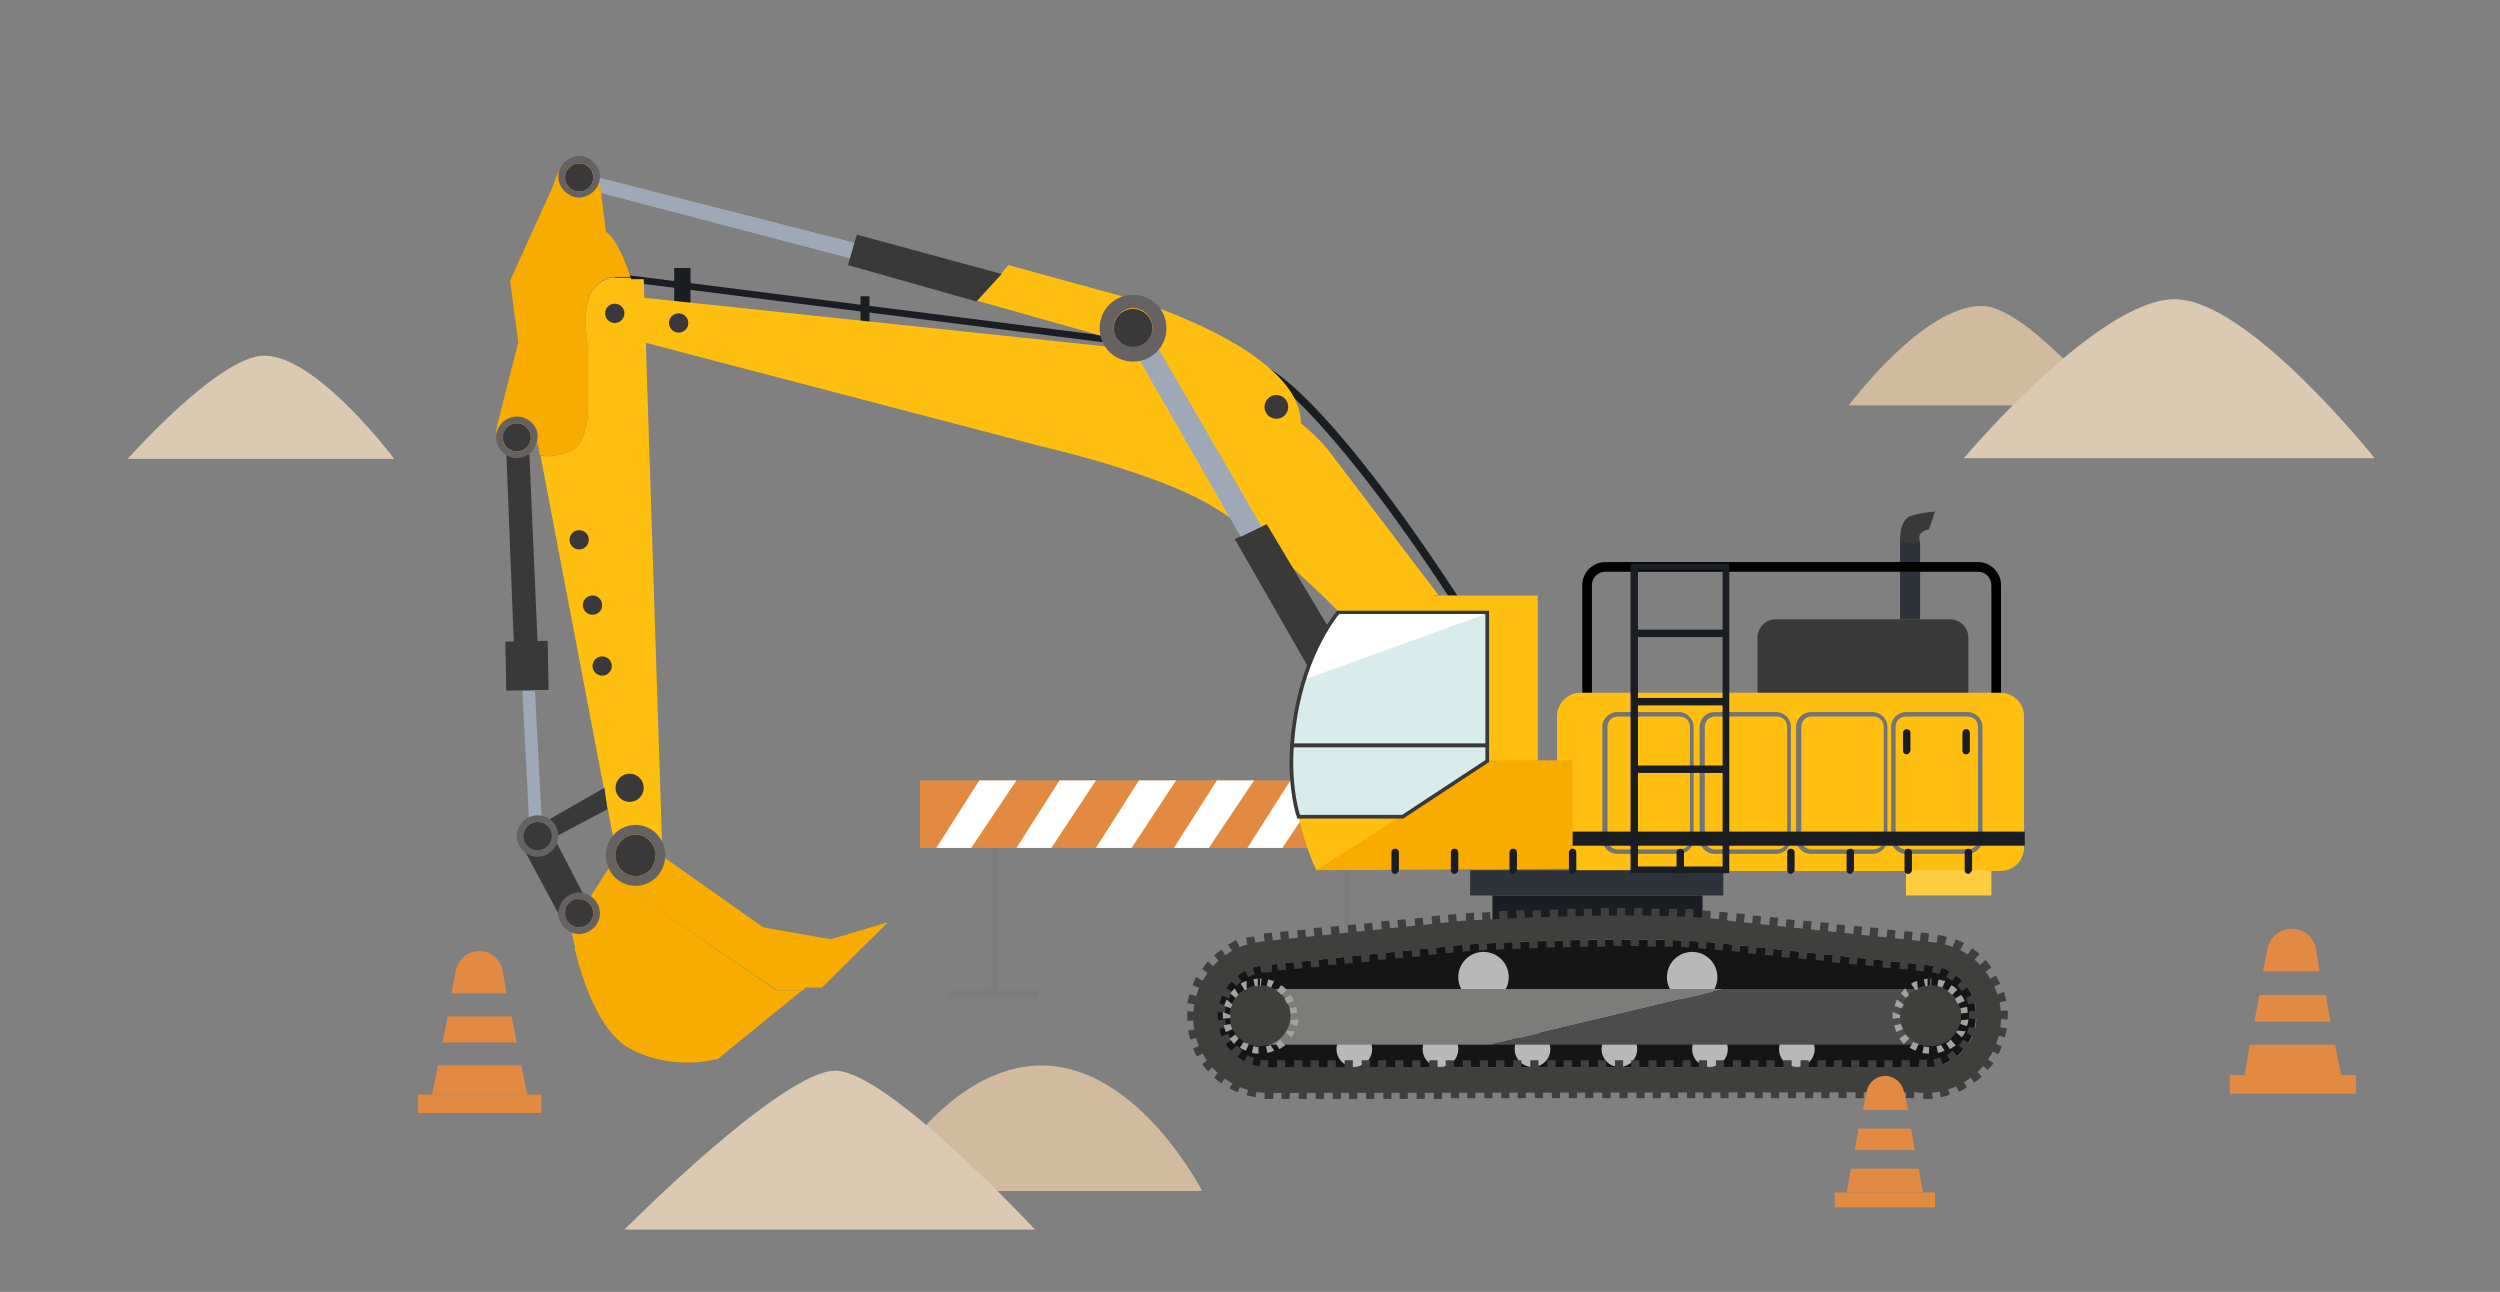 <?xml version="1.0" encoding="utf-8"?>
<!-- Generator: Adobe Illustrator 19.0.0, SVG Export Plug-In . SVG Version: 6.00 Build 0)  -->
<svg version="1.1" id="Layer_1" xmlns="http://www.w3.org/2000/svg" xmlns:xlink="http://www.w3.org/1999/xlink" x="0px" y="0px"
	 viewBox="0 0 336.7 174" style="enable-background:new 0 0 336.7 174;" xml:space="preserve">
<rect x="0" y="0" width="336.7" height="174" fill="#808080" stroke="none"/>
<style type="text/css">
	.st0{fill:#7C7C7B;}
	.st1{fill:#E38A42;}
	.st2{fill:#FFFFFF;}
	.st3{fill:#2E333A;}
	.st4{fill:#1A1D22;}
	.st5{fill:#9EA8B7;}
	.st6{fill:#F8AC00;}
	.st7{fill:#FEBF10;}
	.st8{fill:#393939;}
	.st9{fill:#FFCD40;}
	.st10{fill:#666262;}
	.st11{fill:#747474;}
	.st12{fill:#D8ECEC;stroke:#393939;stroke-width:0.5;stroke-miterlimit:10;}
	.st13{fill:#151515;}
	.st14{fill:#3F3F3D;}
	.st15{fill:#B8B8B8;}
	.st16{fill:#4C4C4C;}
	.st17{fill:#A3A29F;}
	.st18{fill:#D1BA9E;}
	.st19{fill:#DBC9B1;}
</style>
<g id="Слой_5">
	<rect id="XMLID_383_" x="133.5" y="112.9" class="st0" width="0.8" height="21.6"/>
	<rect id="XMLID_384_" x="127.8" y="133.4" class="st0" width="12.1" height="1.1"/>
	<rect id="XMLID_386_" x="181.1" y="113.2" class="st0" width="0.8" height="21.6"/>
	<rect id="XMLID_385_" x="175.4" y="133.7" class="st0" width="12.1" height="1.1"/>
	<rect id="XMLID_382_" x="123.9" y="105.1" class="st1" width="65.5" height="9.1"/>
	<polygon id="XMLID_387_" class="st2" points="126.1,114.2 131.9,105.1 136.9,105.1 130.8,114.2 	"/>
	<polygon id="XMLID_388_" class="st2" points="158.1,114.2 163.9,105.1 168.9,105.1 162.8,114.2 	"/>
	<polygon id="XMLID_389_" class="st2" points="147.6,114.2 153.4,105.1 158.4,105.1 152.4,114.2 	"/>
	<polygon id="XMLID_390_" class="st2" points="136.9,114.2 142.7,105.1 147.6,105.1 141.6,114.2 	"/>
	<polygon id="XMLID_391_" class="st2" points="168,114.2 173.8,105.1 178.8,105.1 172.7,114.2 	"/>
	<polygon id="XMLID_392_" class="st2" points="178.2,114.2 184,105.1 189,105.1 182.9,114.2 	"/>
</g>
<g id="XMLID_350_">
	<rect id="XMLID_348_" x="255.9" y="73" class="st3" width="2.7" height="10.4"/>
	<path id="XMLID_347_" class="st4" d="M195.8,81.4c-9.3-14.3-15.8-21.9-19.6-25.9c-4.1-4.3-6.1-5.2-6.1-5.2l0.4-0.9
		c0.1,0,2.1,0.9,6.3,5.2c3.9,4,10.4,11.7,19.8,26.1L195.8,81.4z"/>
	
		<rect id="XMLID_346_" x="82.6" y="41.1" transform="matrix(0.992 0.126 -0.126 0.992 6.164 -14.326)" class="st4" width="67.7" height="0.9"/>
	<polygon id="XMLID_345_" class="st5" points="115.1,32.7 80.6,23.9 79.8,25.7 114.5,34.8 	"/>
	<g id="XMLID_738_">
		<path id="XMLID_344_" class="st6" d="M110.7,133l8.9-8.8l-7.7,2.3l-9.1-1.6l-13.6-9.6l-6.2,0l-6.1,9.6c0,0,0.2,1.2,0.6,2.9l6-8.8
			l21.2,14.4h3.4l0.4-0.4H110.7z"/>
		<path id="XMLID_343_" class="st6" d="M83.4,118.9l-6,8.9c1,4.1,3.3,11.2,7.4,13.4c5.8,3.2,11.9,1.4,11.9,1.4l11.3-9.2h-3.4
			L83.4,118.9z"/>
	</g>
	<g id="XMLID_735_">
		<path id="XMLID_342_" class="st7" d="M85,37.5c0,0,0-0.1-0.1-0.1h-2.5c0,0-2.3,0.3-3.1,2.8c-0.9,2.5-0.1,6.6-0.1,6.6l0,7.7
			c0,0,0.2,5.2-2.4,6.3c-1.7,0.7-3.2,0.7-4,0.6l10,52.5l6.4,0.8l-2.5-77.1H85z"/>
		<path id="XMLID_341_" class="st6" d="M76.8,60.8c2.6-1.1,2.4-6.3,2.4-6.3l0-7.8c0,0-0.8-4.1,0.1-6.6c0.9-2.5,3.1-2.8,3.1-2.8h2.5
			c-0.3-1-1.7-5.1-3.3-6.1l-0.8-6.4c0,0-0.2-3.3-2.8-3.5c-2.6-0.2-3.4,3.5-3.4,3.5l-5.9,13l1.1,8.3l-2.8,11c0,0-0.8,2.6,1.1,3.4
			c1.9,0.8,3.9,0.2,4.3-0.9l0.3,1.7C73.6,61.5,75.1,61.5,76.8,60.8z"/>
	</g>
	
		<rect id="XMLID_340_" x="70.8" y="93" transform="matrix(0.999 -5.206842e-02 5.206842e-02 0.999 -5.222 3.869)" class="st5" width="1.7" height="18.3"/>
	<rect id="XMLID_339_" x="115.9" y="39.9" class="st4" width="1.2" height="3.5"/>
	<rect id="XMLID_338_" x="90.8" y="36.1" class="st4" width="2.2" height="4.9"/>
	<path id="XMLID_337_" class="st7" d="M179.1,60.9c0,0-1.1-1.6-3.9-3.9c0-10-23-16.8-23-16.8l-16.4-4.5l-0.9,1.1l0,0l-3.3,3.7
		l17.7,5v1.2l-62.6-6.6v6l53.5,14c0,0,15.5,3.5,23.1,8.1c7.6,4.5,17,14.2,17,14.2l13.4-2.3L179.1,60.9z"/>
	<polygon id="XMLID_336_" class="st8" points="166.3,72.6 170.6,70.6 180.3,86.8 178.4,93.7 	"/>
	<path id="XMLID_727_" d="M213.1,78.8c0-1.7,1.4-3.1,3.1-3.1h50.2c1.7,0,3.1,1.4,3.1,3.1v15.6c0,1.7-1.4,3.1-3.1,3.1h-50.2
		c-1.7,0-3.1-1.4-3.1-3.1V78.8z M214.4,94.4c0,1,0.8,1.8,1.8,1.8h50.2c1,0,1.8-0.8,1.8-1.8V78.8c0-1-0.8-1.8-1.8-1.8h-50.2
		c-1,0-1.8,0.8-1.8,1.8V94.4z"/>
	<path id="XMLID_333_" class="st8" d="M236.7,85.9c0-1.4,1.1-2.5,2.5-2.5h23.4c1.4,0,2.5,1.1,2.5,2.5v7.2c0,1.4-1.1,2.5-2.5,2.5
		h-23.4c-1.4,0-2.5-1.1-2.5-2.5V85.9z"/>
	<path id="XMLID_332_" class="st7" d="M209.7,96.5c0-1.8,1.4-3.2,3.2-3.2h56.5c1.8,0,3.2,1.4,3.2,3.2v17.6c0,1.8-1.4,3.2-3.2,3.2
		h-56.5c-1.8,0-3.2-1.4-3.2-3.2V96.5z"/>
	<path id="XMLID_331_" class="st7" d="M207.1,102.4V80.2h-24.7c0,0-5.5,3.9-7.8,15.6c-2.3,11.6,2.7,21.4,2.7,21.4L207.1,102.4z"/>
	<polygon id="XMLID_330_" class="st6" points="211.8,117 177.3,117.2 200.4,102.4 211.8,102.4 	"/>
	<rect id="XMLID_329_" x="198" y="117.2" class="st3" width="34.1" height="3.4"/>
	<rect id="XMLID_328_" x="201" y="120.6" class="st4" width="28.3" height="3.6"/>
	<polygon id="XMLID_327_" class="st8" points="68.2,61.2 69.2,86.5 72.4,86.5 71.3,61.2 	"/>
	
		<rect id="XMLID_326_" x="67.7" y="86.8" transform="matrix(-1.943624e-02 -1 1 -1.943624e-02 -17.298 162.403)" class="st8" width="6.6" height="5.7"/>
	<rect id="XMLID_325_" x="256.7" y="117.2" class="st9" width="11.5" height="3.4"/>
	<polygon id="XMLID_324_" class="st8" points="81.8,109 74.6,112.8 78.6,120.5 75.3,123.2 69.7,112.8 81.4,106.1 	"/>
	<polygon id="XMLID_323_" class="st5" points="152.5,46.8 167.1,72.3 169.9,70.9 155.4,45.9 	"/>
	<g id="XMLID_711_">
		<circle id="XMLID_322_" class="st8" cx="84.8" cy="106.1" r="1.9"/>
	</g>
	<g id="XMLID_706_">
		<circle id="XMLID_319_" class="st8" cx="152.6" cy="44.2" r="2.6"/>
		<path id="XMLID_707_" class="st10" d="M152.6,41.5c1.5,0,2.6,1.2,2.6,2.6c0,1.5-1.2,2.6-2.6,2.6c-1.5,0-2.6-1.2-2.6-2.6
			C150,42.7,151.2,41.5,152.6,41.5 M152.6,39.7c-2.5,0-4.5,2-4.5,4.5c0,2.5,2,4.5,4.5,4.5c2.5,0,4.5-2,4.5-4.5
			C157.1,41.7,155.1,39.7,152.6,39.7L152.6,39.7z"/>
	</g>
	<g id="XMLID_701_">
		<circle id="XMLID_316_" class="st8" cx="72.4" cy="112.6" r="1.9"/>
		<path id="XMLID_702_" class="st10" d="M72.4,110.7c1,0,1.9,0.8,1.9,1.9c0,1-0.8,1.9-1.9,1.9c-1,0-1.9-0.8-1.9-1.9
			C70.5,111.5,71.4,110.7,72.4,110.7 M72.4,109.8c-1.5,0-2.8,1.3-2.8,2.8c0,1.5,1.3,2.8,2.8,2.8s2.8-1.3,2.8-2.8
			C75.2,111,73.9,109.8,72.4,109.8L72.4,109.8z"/>
	</g>
	<g id="XMLID_696_">
		<circle id="XMLID_313_" class="st8" cx="78" cy="123" r="1.9"/>
		<path id="XMLID_697_" class="st10" d="M78,121.1c1,0,1.9,0.8,1.9,1.9c0,1-0.8,1.9-1.9,1.9c-1,0-1.9-0.8-1.9-1.9
			C76.1,121.9,76.9,121.1,78,121.1 M78,120.2c-1.5,0-2.8,1.3-2.8,2.8s1.3,2.8,2.8,2.8c1.5,0,2.8-1.3,2.8-2.8S79.5,120.2,78,120.2
			L78,120.2z"/>
	</g>
	<g id="XMLID_691_">
		<ellipse id="XMLID_310_" class="st8" cx="85.6" cy="115.2" rx="2.7" ry="2.8"/>
		<path id="XMLID_692_" class="st10" d="M85.6,112.4c1.5,0,2.7,1.2,2.7,2.8c0,1.5-1.2,2.8-2.7,2.8c-1.5,0-2.7-1.2-2.7-2.8
			C82.9,113.7,84.1,112.4,85.6,112.4 M85.6,111.1c-2.2,0-4,1.8-4,4.1c0,2.3,1.8,4.1,4,4.1c2.2,0,4-1.8,4-4.1
			C89.6,112.9,87.8,111.1,85.6,111.1L85.6,111.1z"/>
	</g>
	<g id="XMLID_686_">
		<circle id="XMLID_307_" class="st8" cx="69.6" cy="58.9" r="1.9"/>
		<path id="XMLID_687_" class="st10" d="M69.6,57c1,0,1.9,0.8,1.9,1.9c0,1-0.8,1.9-1.9,1.9c-1,0-1.9-0.8-1.9-1.9
			C67.8,57.9,68.6,57,69.6,57 M69.6,56.1c-1.5,0-2.8,1.3-2.8,2.8c0,1.5,1.3,2.8,2.8,2.8c1.5,0,2.8-1.3,2.8-2.8
			C72.5,57.4,71.2,56.1,69.6,56.1L69.6,56.1z"/>
	</g>
	<g id="XMLID_681_">
		<circle id="XMLID_304_" class="st8" cx="78" cy="23.9" r="1.9"/>
		<path id="XMLID_682_" class="st10" d="M78,22c1,0,1.9,0.8,1.9,1.9c0,1-0.8,1.9-1.9,1.9c-1,0-1.9-0.8-1.9-1.9
			C76.1,22.8,76.9,22,78,22 M78,21c-1.5,0-2.8,1.3-2.8,2.8c0,1.5,1.3,2.8,2.8,2.8c1.5,0,2.8-1.3,2.8-2.8C80.8,22.3,79.5,21,78,21
			L78,21z"/>
	</g>
	<g id="XMLID_676_">
		<circle id="XMLID_301_" class="st8" cx="91.4" cy="43.5" r="1.3"/>
	</g>
	<g id="XMLID_671_">
		<circle id="XMLID_298_" class="st8" cx="82.8" cy="42.2" r="1.3"/>
	</g>
	<g id="XMLID_666_">
		<circle id="XMLID_295_" class="st8" cx="171.9" cy="54.8" r="1.6"/>
	</g>
	<g id="XMLID_661_">
		<circle id="XMLID_292_" class="st8" cx="78" cy="72.7" r="1.3"/>
	</g>
	<g id="XMLID_656_">
		<circle id="XMLID_289_" class="st8" cx="79.8" cy="81.5" r="1.3"/>
	</g>
	<g id="XMLID_651_">
		<circle id="XMLID_286_" class="st8" cx="81.1" cy="89.7" r="1.3"/>
	</g>
	<path id="XMLID_648_" class="st11" d="M215.8,97.9c0-1.1,0.9-2,2-2h8.3c1.1,0,2,0.9,2,2V113c0,1.1-0.9,2-2,2h-8.3c-1.1,0-2-0.9-2-2
		V97.9z M216.5,113c0,0.8,0.6,1.4,1.4,1.4h8.3c0.8,0,1.4-0.6,1.4-1.4V97.9c0-0.8-0.6-1.4-1.4-1.4h-8.3c-0.8,0-1.4,0.6-1.4,1.4V113z"
		/>
	<path id="XMLID_645_" class="st11" d="M228.9,97.9c0-1.1,0.9-2,2-2h8.3c1.1,0,2,0.9,2,2V113c0,1.1-0.9,2-2,2h-8.3c-1.1,0-2-0.9-2-2
		V97.9z M229.6,113c0,0.8,0.6,1.4,1.4,1.4h8.3c0.8,0,1.4-0.6,1.4-1.4V97.9c0-0.8-0.6-1.4-1.4-1.4h-8.3c-0.8,0-1.4,0.6-1.4,1.4V113z"
		/>
	<path id="XMLID_642_" class="st11" d="M241.9,97.9c0-1.1,0.9-2,2-2h8.3c1.1,0,2,0.9,2,2V113c0,1.1-0.9,2-2,2h-8.3c-1.1,0-2-0.9-2-2
		V97.9z M242.6,113c0,0.8,0.6,1.4,1.4,1.4h8.3c0.8,0,1.4-0.6,1.4-1.4V97.9c0-0.8-0.6-1.4-1.4-1.4h-8.3c-0.8,0-1.4,0.6-1.4,1.4V113z"
		/>
	<path id="XMLID_639_" class="st11" d="M254.7,97.9c0-1.1,0.9-2,2-2h8.3c1.1,0,2,0.9,2,2V113c0,1.1-0.9,2-2,2h-8.3c-1.1,0-2-0.9-2-2
		V97.9z M255.3,113c0,0.8,0.6,1.4,1.4,1.4h8.3c0.8,0,1.4-0.6,1.4-1.4V97.9c0-0.8-0.6-1.4-1.4-1.4h-8.3c-0.8,0-1.4,0.6-1.4,1.4V113z"
		/>
	<path id="XMLID_636_" class="st4" d="M232.9,117.6h-13.3V75.9h13.3V117.6z M220.6,116.7H232V76.8h-11.4V116.7z"/>
	<rect id="XMLID_273_" x="220.1" y="84.8" class="st4" width="12.4" height="1"/>
	<rect id="XMLID_272_" x="220.1" y="94" class="st4" width="12.4" height="1"/>
	<rect id="XMLID_271_" x="220.1" y="103.1" class="st4" width="12.4" height="1"/>
	<rect id="XMLID_270_" x="211.8" y="112" class="st4" width="60.9" height="1.9"/>
	<path id="XMLID_269_" class="st4" d="M265.1,117.7c-0.3,0-0.5-0.2-0.5-0.5v-2.4c0-0.3,0.2-0.5,0.5-0.5c0.3,0,0.5,0.2,0.5,0.5v2.4
		C265.5,117.4,265.3,117.7,265.1,117.7z"/>
	<path id="XMLID_268_" class="st4" d="M257,117.7c-0.3,0-0.5-0.2-0.5-0.5v-2.4c0-0.3,0.2-0.5,0.5-0.5c0.3,0,0.5,0.2,0.5,0.5v2.4
		C257.5,117.4,257.3,117.7,257,117.7z"/>
	<path id="XMLID_267_" class="st4" d="M264.8,101.6c-0.3,0-0.5-0.2-0.5-0.5v-2.4c0-0.3,0.2-0.5,0.5-0.5c0.3,0,0.5,0.2,0.5,0.5v2.4
		C265.3,101.4,265,101.6,264.8,101.6z"/>
	<path id="XMLID_266_" class="st4" d="M256.8,101.6c-0.3,0-0.5-0.2-0.5-0.5v-2.4c0-0.3,0.2-0.5,0.5-0.5c0.3,0,0.5,0.2,0.5,0.5v2.4
		C257.2,101.4,257,101.6,256.8,101.6z"/>
	<path id="XMLID_265_" class="st4" d="M249.2,117.7c-0.3,0-0.5-0.2-0.5-0.5v-2.4c0-0.3,0.2-0.5,0.5-0.5s0.5,0.2,0.5,0.5v2.4
		C249.6,117.4,249.4,117.7,249.2,117.7z"/>
	<path id="XMLID_264_" class="st4" d="M241.2,117.7c-0.3,0-0.5-0.2-0.5-0.5v-2.4c0-0.3,0.2-0.5,0.5-0.5c0.3,0,0.5,0.2,0.5,0.5v2.4
		C241.7,117.4,241.4,117.7,241.2,117.7z"/>
	<path id="XMLID_263_" class="st4" d="M226.3,117.7c-0.3,0-0.5-0.2-0.5-0.5v-2.4c0-0.3,0.2-0.5,0.5-0.5c0.3,0,0.5,0.2,0.5,0.5v2.4
		C226.7,117.4,226.5,117.7,226.3,117.7z"/>
	<path id="XMLID_262_" class="st4" d="M211.8,117.7c-0.3,0-0.5-0.2-0.5-0.5v-2.4c0-0.3,0.3-0.5,0.5-0.5c0.3,0,0.5,0.2,0.5,0.5v2.4
		C212.3,117.4,212,117.7,211.8,117.7z"/>
	<path id="XMLID_261_" class="st4" d="M203.8,117.7c-0.3,0-0.5-0.2-0.5-0.5v-2.4c0-0.3,0.2-0.5,0.5-0.5s0.5,0.2,0.5,0.5v2.4
		C204.2,117.4,204,117.7,203.8,117.7z"/>
	<path id="XMLID_260_" class="st4" d="M195.9,117.7c-0.3,0-0.5-0.2-0.5-0.5v-2.4c0-0.3,0.2-0.5,0.5-0.5s0.5,0.2,0.5,0.5v2.4
		C196.4,117.4,196.2,117.7,195.9,117.7z"/>
	<path id="XMLID_259_" class="st4" d="M187.9,117.7c-0.3,0-0.5-0.2-0.5-0.5v-2.4c0-0.3,0.2-0.5,0.5-0.5c0.3,0,0.5,0.2,0.5,0.5v2.4
		C188.4,117.4,188.1,117.7,187.9,117.7z"/>
	<path id="XMLID_258_" class="st8" d="M255.9,73c0,0-0.2-2.9,1.4-3.5c1.6-0.5,3.3-0.6,3.3-0.6l-0.8,2.4c0,0-1.8,0.2-1.2,1.7"/>
	<g id="XMLID_617_">
		<path id="XMLID_257_" class="st12" d="M200.3,82.5h-20.1c0,0-4.4,5.1-5.8,14.4c-0.2,1.2-0.3,2.4-0.4,3.5h26.3V82.5z"/>
		<path id="XMLID_256_" class="st12" d="M174,100.4c-0.4,6,0.9,9.6,0.9,9.6h14l11.4-7.5v-2.1H174z"/>
	</g>
	<path id="XMLID_284_" class="st2" d="M176,91.4l24.1-8.7l-19.7,0c0,0-0.4,0.5-1,1.4C178.3,85.8,176.9,88.4,176,91.4"/>
	<g id="XMLID_352_">
		<g id="XMLID_612_">
			<path id="XMLID_255_" class="st13" d="M259.8,130l-26.7-2.8c-10.9-1.5-35.7,0-35.7,0l-27.2,2.8l0,0c-3.5,0.3-6.3,3.3-6.3,6.9
				c0,3.8,3.1,6.9,6.9,6.9l87.3-0.1c0.4,0.1,0.7,0.1,1.1,0.1c3.8,0,6.9-3.1,6.9-6.9C266.2,133.2,263.4,130.2,259.8,130z"/>
			<path id="XMLID_613_" class="st14" d="M219,126.5c5.3,0,10.5,0.2,14.1,0.7l26.7,2.8c3.6,0.3,6.4,3.3,6.4,6.9
				c0,3.8-3.1,6.9-6.9,6.9c-0.4,0-0.7,0-1.1-0.1l-87.3,0.1c-3.8,0-6.9-3.1-6.9-6.9c0-3.6,2.8-6.6,6.3-6.9l0,0l27.2-2.8
				C197.5,127.2,208.4,126.5,219,126.5 M219,123.3c-10.5,0-21.6,0.7-21.7,0.7l-0.1,0l-0.1,0l-27.2,2.8l-2.3,0.5
				c-1.5,0.5-3.3,1.7-4.2,2.8c-1.7,1.9-2.7,4.3-2.7,6.9c0,5.6,4.6,10.2,10.2,10.2l87.1-0.1c0.4,0.1,0.9,0.1,1.3,0.1
				c5.6,0,10.2-4.6,10.2-10.2c0-2.6-1-5-2.7-6.9c-1.7-1.9-4.1-3-6.6-3.2l-26.6-2.8C230.2,123.5,225.3,123.3,219,123.3L219,123.3z"/>
		</g>
		<path id="XMLID_505_" class="st14" d="M259.3,148c-0.1,0-0.2,0-0.3,0l0.1-1.9c0.3,0,0.7,0,1,0l0.2,1.9
			C259.9,148,259.6,148,259.3,148z M170.9,148c-0.2,0-0.4,0-0.6,0l0.1-1.9c0.2,0,0.3,0,0.5,0l0.6,0l0,1.9L170.9,148z M172.6,148
			l0-1.9l1.1,0l0,1.9L172.6,148z M174.9,148l0-1.9l1.1,0l0,1.9L174.9,148z M177.2,148l0-1.9l1.1,0l0,1.9L177.2,148z M179.5,148
			l0-1.9l1.1,0l0,1.9L179.5,148z M181.7,148l0-1.9l1.1,0l0,1.9L181.7,148z M184,148l0-1.9l1.1,0l0,1.9L184,148z M186.3,148l0-1.9
			l1.1,0l0,1.9L186.3,148z M188.5,148l0-1.9l1.1,0l0,1.9L188.5,148z M190.8,148l0-1.9l1.1,0l0,1.9L190.8,148z M193.1,148l0-1.9
			l1.1,0l0,1.9L193.1,148z M195.4,147.9l0-1.9l1.1,0l0,1.9L195.4,147.9z M197.6,147.9l0-1.9l1.1,0l0,1.9L197.6,147.9z M199.9,147.9
			l0-1.9l1.1,0l0,1.9L199.9,147.9z M202.2,147.9l0-1.9l1.1,0l0,1.9L202.2,147.9z M204.4,147.9l0-1.9l1.1,0l0,1.9L204.4,147.9z
			 M206.7,147.9l0-1.9l1.1,0l0,1.9L206.7,147.9z M209,147.9l0-1.9l1.1,0l0,1.9L209,147.9z M211.3,147.9l0-1.9l1.1,0l0,1.9
			L211.3,147.9z M213.5,147.9l0-1.9l1.1,0l0,1.9L213.5,147.9z M215.8,147.9l0-1.9l1.1,0l0,1.9L215.8,147.9z M218.1,147.9l0-1.9
			l1.1,0l0,1.9L218.1,147.9z M220.4,147.9l0-1.9l1.1,0l0,1.9L220.4,147.9z M222.6,147.9l0-1.9l1.1,0l0,1.9L222.6,147.9z
			 M224.9,147.9l0-1.9l1.1,0l0,1.9L224.9,147.9z M227.2,147.9l0-1.9l1.1,0l0,1.9L227.2,147.9z M229.4,147.9l0-1.9l1.1,0l0,1.9
			L229.4,147.9z M231.7,147.9l0-1.9l1.1,0l0,1.9L231.7,147.9z M234,147.9l0-1.9l1.1,0l0,1.9L234,147.9z M236.3,147.9l0-1.9l1.1,0
			l0,1.9L236.3,147.9z M238.5,147.9l0-1.9l1.1,0l0,1.9L238.5,147.9z M240.8,147.9l0-1.9l1.1,0l0,1.9L240.8,147.9z M243.1,147.9
			l0-1.9l1.1,0l0,1.9L243.1,147.9z M245.3,147.9l0-1.9l1.1,0l0,1.9L245.3,147.9z M247.6,147.9l0-1.9l1.1,0l0,1.9L247.6,147.9z
			 M249.9,147.9l0-1.9l1.1,0l0,1.9L249.9,147.9z M252.2,147.9l0-1.9l1.1,0l0,1.9L252.2,147.9z M254.4,147.9l0-1.9l1.1,0l0,1.9
			L254.4,147.9z M256.7,147.9l0-1.9l1.1,0l0,1.9L256.7,147.9z M169.1,147.8c-0.4-0.1-0.8-0.2-1.2-0.3l0.5-1.8c0.3,0.1,0.7,0.2,1,0.2
			L169.1,147.8z M261.4,147.8l-0.4-1.9c0.3-0.1,0.7-0.2,1-0.3l0.6,1.8C262.2,147.6,261.8,147.7,261.4,147.8z M166.7,147.1
			c-0.4-0.2-0.8-0.3-1.1-0.5l0.9-1.7c0.3,0.2,0.6,0.3,0.9,0.4L166.7,147.1z M263.8,147l-0.8-1.7c0.3-0.1,0.6-0.3,0.9-0.5l1,1.6
			C264.5,146.7,264.2,146.9,263.8,147z M164.5,145.9c-0.3-0.2-0.7-0.5-1-0.8l1.3-1.4c0.3,0.2,0.5,0.4,0.8,0.6L164.5,145.9z
			 M265.9,145.8l-1.1-1.5c0.3-0.2,0.5-0.4,0.8-0.7l1.3,1.4C266.6,145.3,266.3,145.5,265.9,145.8z M162.7,144.3
			c-0.3-0.3-0.5-0.6-0.8-1l1.5-1.1c0.2,0.3,0.4,0.5,0.6,0.8L162.7,144.3z M267.7,144.1l-1.4-1.2c0.2-0.3,0.4-0.5,0.6-0.8l1.6,1.1
			C268.3,143.4,268,143.8,267.7,144.1z M161.2,142.3c-0.2-0.4-0.4-0.7-0.5-1.1l1.7-0.7c0.1,0.3,0.3,0.6,0.5,0.9L161.2,142.3z
			 M269.1,142l-1.7-0.9c0.2-0.3,0.3-0.6,0.4-0.9l1.8,0.7C269.5,141.3,269.3,141.7,269.1,142z M160.3,140c-0.1-0.4-0.2-0.8-0.3-1.2
			l1.9-0.3c0.1,0.3,0.1,0.7,0.2,1L160.3,140z M270,139.7l-1.8-0.5c0.1-0.3,0.2-0.7,0.2-1l1.9,0.3C270.2,138.9,270.1,139.3,270,139.7
			z M159.9,137.5c0-0.2,0-0.4,0-0.7c0-0.2,0-0.4,0-0.6l1.9,0.1c0,0.2,0,0.3,0,0.5c0,0.2,0,0.4,0,0.6L159.9,137.5z M270.4,137.3
			l-1.9-0.1c0-0.1,0-0.2,0-0.3c0-0.2,0-0.5,0-0.7l1.9-0.1c0,0.3,0,0.6,0,0.8C270.4,137,270.4,137.1,270.4,137.3z M161.8,135.4
			l-1.9-0.3c0.1-0.4,0.2-0.8,0.3-1.2l1.8,0.5C162,134.7,161.9,135,161.8,135.4z M268.3,135.2c-0.1-0.3-0.1-0.7-0.2-1l1.8-0.6
			c0.1,0.4,0.2,0.8,0.3,1.2L268.3,135.2z M162.4,133.4l-1.8-0.7c0.2-0.4,0.3-0.8,0.5-1.1l1.7,0.9
			C162.7,132.8,162.5,133.1,162.4,133.4z M267.7,133.2c-0.1-0.3-0.3-0.6-0.5-0.9l1.6-0.9c0.2,0.4,0.4,0.7,0.6,1.1L267.7,133.2z
			 M163.4,131.6l-1.5-1.1c0.2-0.3,0.5-0.7,0.8-1l1.4,1.3C163.8,131,163.6,131.3,163.4,131.6z M266.7,131.4c-0.2-0.3-0.4-0.5-0.7-0.8
			l1.4-1.3c0.3,0.3,0.5,0.6,0.8,1L266.7,131.4z M164.8,130.1l-1.3-1.4c0.3-0.3,0.6-0.5,1-0.8l1.1,1.5
			C165.3,129.6,165,129.8,164.8,130.1z M265.3,129.9c-0.3-0.2-0.5-0.4-0.8-0.6l1.1-1.6c0.3,0.2,0.7,0.5,1,0.8L265.3,129.9z
			 M166.4,128.8l-1-1.6c0.4-0.2,0.8-0.4,1.1-0.6l0.8,1.7C167,128.5,166.7,128.6,166.4,128.8z M263.6,128.7c-0.3-0.2-0.6-0.3-0.9-0.4
			l0.7-1.8c0.4,0.2,0.8,0.3,1.1,0.5L263.6,128.7z M168.2,128.1l-0.4-1.8l1.1-0.2l0.4,1.8L168.2,128.1z M261.7,128
			c-0.3-0.1-0.7-0.2-1-0.2l0.3-1.9c0.4,0.1,0.8,0.1,1.2,0.3L261.7,128z M259.6,127.6l-1.1-0.1l0.2-1.9l1.1,0.1L259.6,127.6z
			 M170.4,127.6l-0.2-1.9l1.1-0.1l0.2,1.9L170.4,127.6z M172.6,127.4l-0.2-1.9l1.1-0.1l0.2,1.9L172.6,127.4z M257.4,127.4l-1.1-0.1
			l0.2-1.9l1.1,0.1L257.4,127.4z M174.9,127.2l-0.2-1.9l1.1-0.1l0.2,1.9L174.9,127.2z M255.1,127.2l-1.1-0.1l0.2-1.9l1.1,0.1
			L255.1,127.2z M177.1,126.9l-0.2-1.9l1.1-0.1l0.2,1.9L177.1,126.9z M252.8,126.9l-1.1-0.1l0.2-1.9l1.1,0.1L252.8,126.9z
			 M179.4,126.7l-0.2-1.9l1.1-0.1l0.2,1.9L179.4,126.7z M250.6,126.7l-1.1-0.1l0.2-1.9l1.1,0.1L250.6,126.7z M181.7,126.5l-0.2-1.9
			l1.1-0.1l0.2,1.9L181.7,126.5z M248.3,126.5l-1.1-0.1l0.2-1.9l1.1,0.1L248.3,126.5z M183.9,126.3l-0.2-1.9l1.1-0.1l0.2,1.9
			L183.9,126.3z M246.1,126.2l-1.1-0.1l0.2-1.9l1.1,0.1L246.1,126.2z M186.2,126l-0.2-1.9l1.1-0.1l0.2,1.9L186.2,126z M243.8,126
			l-1.1-0.1l0.2-1.9l1.1,0.1L243.8,126z M188.4,125.8l-0.2-1.9l1.1-0.1l0.2,1.9L188.4,125.8z M241.5,125.8l-1.1-0.1l0.2-1.9l1.1,0.1
			L241.5,125.8z M190.7,125.6l-0.2-1.9l1.1-0.1l0.2,1.9L190.7,125.6z M239.3,125.5l-1.1-0.1l0.2-1.9l1.1,0.1L239.3,125.5z
			 M193,125.3l-0.2-1.9l1.1-0.1l0.2,1.9L193,125.3z M237,125.3l-1.1-0.1l0.2-1.9l1.1,0.1L237,125.3z M195.2,125.1l-0.2-1.9l1.1-0.1
			l0.2,1.9L195.2,125.1z M234.8,125l-1.1-0.1l0.2-1.9l1.1,0.1L234.8,125z M197.5,124.9l-0.1-1.9c0.2,0,0.6,0,1.1-0.1l0.1,1.9
			C198,124.8,197.6,124.9,197.5,124.9z M232.5,124.8c-0.4,0-0.7-0.1-1.1-0.1l0.2-1.9c0.4,0,0.8,0.1,1.1,0.1L232.5,124.8z
			 M199.7,124.8l-0.1-1.9c0.3,0,0.7,0,1.1-0.1l0.1,1.9C200.4,124.7,200.1,124.7,199.7,124.8z M202,124.6l-0.1-1.9
			c0.4,0,0.7,0,1.1-0.1l0.1,1.9C202.7,124.6,202.3,124.6,202,124.6z M230.3,124.6c-0.4,0-0.7-0.1-1.1-0.1l0.1-1.9
			c0.4,0,0.8,0.1,1.1,0.1L230.3,124.6z M204.3,124.5l-0.1-1.9c0.4,0,0.7,0,1.1,0l0.1,1.9C205,124.5,204.6,124.5,204.3,124.5z
			 M206.5,124.5l-0.1-1.9c0.4,0,0.8,0,1.1,0l0.1,1.9C207.3,124.4,206.9,124.4,206.5,124.5z M228,124.4c-0.4,0-0.7,0-1.1-0.1l0.1-1.9
			c0.4,0,0.8,0,1.1,0.1L228,124.4z M208.8,124.4l-0.1-1.9c0.4,0,0.8,0,1.1,0l0.1,1.9C209.5,124.4,209.2,124.4,208.8,124.4z
			 M225.8,124.3c-0.4,0-0.7,0-1.1,0l0.1-1.9c0.4,0,0.8,0,1.1,0L225.8,124.3z M211.1,124.3l0-1.9c0.4,0,0.8,0,1.1,0l0,1.9
			C211.8,124.3,211.4,124.3,211.1,124.3z M213.3,124.3l0-1.9c0.4,0,0.8,0,1.1,0l0,1.9C214.1,124.3,213.7,124.3,213.3,124.3z
			 M223.5,124.3c-0.4,0-0.7,0-1.1,0l0-1.9c0.4,0,0.8,0,1.1,0L223.5,124.3z M215.6,124.2l0-1.9c0.4,0,0.8,0,1.1,0l0,1.9
			C216.3,124.2,216,124.2,215.6,124.2z M221.2,124.2c-0.4,0-0.7,0-1.1,0l0-1.9c0.4,0,0.8,0,1.1,0L221.2,124.2z M217.8,124.2l0-1.9
			c0.4,0,0.7,0,1.1,0v1.9C218.6,124.2,218.2,124.2,217.8,124.2z"/>
		<circle id="XMLID_146_" class="st15" cx="199.8" cy="131.6" r="3.4"/>
		<circle id="XMLID_145_" class="st15" cx="182.4" cy="141.3" r="2.4"/>
		<circle id="XMLID_144_" class="st15" cx="194" cy="141.3" r="2.4"/>
		<circle id="XMLID_143_" class="st15" cx="206.4" cy="141.3" r="2.4"/>
		<circle id="XMLID_142_" class="st15" cx="218.1" cy="141.3" r="2.4"/>
		<circle id="XMLID_141_" class="st15" cx="230.3" cy="141.3" r="2.4"/>
		<circle id="XMLID_140_" class="st15" cx="242" cy="141.3" r="2.4"/>
		<circle id="XMLID_139_" class="st15" cx="227.9" cy="131.6" r="3.4"/>
		<g id="XMLID_398_">
			<path id="XMLID_138_" class="st14" d="M169.9,131l-0.2-1l-0.4,0l0-0.9l1.5-0.1l0.1,1l0.4,0l0,0.9l-0.9,0.1
				C170.2,130.9,170.1,131,169.9,131z"/>
			<path id="XMLID_399_" class="st14" d="M259.3,144.7c-0.3,0-0.7,0-1-0.1l0.2-1.9c0.3,0,0.7,0.1,1,0l0.1,1.9
				C259.5,144.7,259.4,144.7,259.3,144.7z M170.8,144.7c-0.4,0-0.9,0-1.3-0.1l0.3-1.9c0.3,0.1,0.6,0.1,1,0.1L170.8,144.7z
				 M172,144.7l0-1.9l1.1,0l0,1.9L172,144.7z M174.3,144.7l0-1.9l1.1,0l0,1.9L174.3,144.7z M176.5,144.7l0-1.9l1.1,0l0,1.9
				L176.5,144.7z M178.8,144.7l0-1.9l1.1,0l0,1.9L178.8,144.7z M181.1,144.7l0-1.9l1.1,0l0,1.9L181.1,144.7z M183.4,144.7l0-1.9
				l1.1,0l0,1.9L183.4,144.7z M185.6,144.7l0-1.9l1.1,0l0,1.9L185.6,144.7z M187.9,144.7l0-1.9l1.1,0l0,1.9L187.9,144.7z
				 M190.2,144.7l0-1.9l1.1,0l0,1.9L190.2,144.7z M192.5,144.7l0-1.9l1.1,0l0,1.9L192.5,144.7z M194.7,144.7l0-1.9l1.1,0l0,1.9
				L194.7,144.7z M197,144.7l0-1.9l1.1,0l0,1.9L197,144.7z M199.3,144.7l0-1.9l1.1,0l0,1.9L199.3,144.7z M201.5,144.7l0-1.9l1.1,0
				l0,1.9L201.5,144.7z M203.8,144.7l0-1.9l1.1,0l0,1.9L203.8,144.7z M206.1,144.7l0-1.9l1.1,0l0,1.9L206.1,144.7z M208.4,144.7
				l0-1.9l1.1,0l0,1.9L208.4,144.7z M210.6,144.7l0-1.9l1.1,0l0,1.9L210.6,144.7z M212.9,144.7l0-1.9l1.1,0l0,1.9L212.9,144.7z
				 M215.2,144.7l0-1.9l1.1,0l0,1.9L215.2,144.7z M217.5,144.7l0-1.9l1.1,0l0,1.9L217.5,144.7z M219.7,144.7l0-1.9l1.1,0l0,1.9
				L219.7,144.7z M222,144.7l0-1.9l1.1,0l0,1.9L222,144.7z M224.3,144.7l0-1.9l1.1,0l0,1.9L224.3,144.7z M226.6,144.7l0-1.9l1.1,0
				l0,1.9L226.6,144.7z M228.8,144.7l0-1.9l1.1,0l0,1.9L228.8,144.7z M231.1,144.7l0-1.9l1.1,0l0,1.9L231.1,144.7z M233.4,144.7
				l0-1.9l1.1,0l0,1.9L233.4,144.7z M235.7,144.7l0-1.9l1.1,0l0,1.9L235.7,144.7z M237.9,144.7l0-1.9l1.1,0l0,1.9L237.9,144.7z
				 M240.2,144.7l0-1.9l1.1,0l0,1.9L240.2,144.7z M242.5,144.7l0-1.9l1.1,0l0,1.9L242.5,144.7z M244.8,144.7l0-1.9l1.1,0l0,1.9
				L244.8,144.7z M247,144.7l0-1.9l1.1,0l0,1.9L247,144.7z M249.3,144.7l0-1.9l1.1,0l0,1.9L249.3,144.7z M251.6,144.7l0-1.9l1.1,0
				l0,1.9L251.6,144.7z M253.8,144.7l0-1.9l1.1,0l0,1.9L253.8,144.7z M256.1,144.7l0-1.9l1.1,0l0,1.9L256.1,144.7z M260.8,144.6
				l-0.4-1.9c0.3-0.1,0.6-0.2,0.9-0.3l0.7,1.8C261.7,144.4,261.3,144.5,260.8,144.6z M168.3,144.3c-0.4-0.1-0.8-0.3-1.2-0.5l0.9-1.7
				c0.3,0.2,0.6,0.3,0.9,0.4L168.3,144.3z M263.2,143.7l-1-1.6c0.3-0.2,0.6-0.4,0.8-0.6l1.2,1.5C264,143.2,263.6,143.5,263.2,143.7z
				 M166.1,143c-0.3-0.3-0.7-0.6-0.9-0.9l1.4-1.3c0.2,0.2,0.5,0.5,0.7,0.7L166.1,143z M265.2,142l-1.4-1.2c0.2-0.2,0.4-0.5,0.6-0.8
				l1.6,1C265.8,141.4,265.5,141.7,265.2,142z M164.3,141.1c-0.2-0.4-0.4-0.7-0.6-1.1l1.7-0.8c0.1,0.3,0.3,0.6,0.5,0.9L164.3,141.1z
				 M266.6,139.9l-1.7-0.7c0.1-0.3,0.2-0.6,0.3-0.9l1.8,0.4C266.9,139,266.7,139.5,266.6,139.9z M163.3,138.8
				c-0.1-0.4-0.2-0.8-0.2-1.3l1.9-0.2c0,0.3,0.1,0.7,0.2,1L163.3,138.8z M267.1,137.3l-1.9-0.1c0-0.1,0-0.2,0-0.4c0-0.2,0-0.4,0-0.6
				l1.9-0.2c0,0.3,0,0.5,0,0.8C267.2,137,267.2,137.2,267.1,137.3z M165,136.4l-1.9-0.2c0-0.4,0.1-0.9,0.2-1.3l1.8,0.5
				C165.1,135.7,165,136,165,136.4z M265.1,135.3c-0.1-0.3-0.2-0.6-0.3-0.9l1.7-0.8c0.2,0.4,0.3,0.8,0.4,1.2L265.1,135.3z
				 M165.5,134.5l-1.7-0.8c0.2-0.4,0.4-0.8,0.6-1.1l1.6,1C165.7,133.9,165.6,134.2,165.5,134.5z M264.2,133.5
				c-0.2-0.3-0.4-0.5-0.6-0.8l1.4-1.3c0.3,0.3,0.6,0.6,0.8,1L264.2,133.5z M166.5,132.8l-1.4-1.3c0.3-0.3,0.6-0.6,0.9-0.9l1.2,1.5
				C167,132.4,166.7,132.6,166.5,132.8z M262.9,132.1c-0.3-0.2-0.5-0.4-0.8-0.5l0.9-1.7c0.4,0.2,0.7,0.4,1.1,0.7L262.9,132.1z
				 M168.1,131.6l-0.9-1.7c0.4-0.2,0.8-0.4,1.2-0.5l0.6,1.8C168.6,131.3,168.3,131.5,168.1,131.6z M261.2,131.2
				c-0.3-0.1-0.6-0.2-1-0.2l0.3-1.9c0.4,0.1,0.8,0.2,1.3,0.3L261.2,131.2z M259.1,130.8l-1.1-0.1l0.2-1.9l1.1,0.1L259.1,130.8z
				 M172.1,130.7l-0.2-1.9l1.1-0.1l0.2,1.9L172.1,130.7z M256.9,130.6l-1.1-0.1l0.2-1.9l1.1,0.1L256.9,130.6z M174.3,130.5l-0.2-1.9
				l1.1-0.1l0.2,1.9L174.3,130.5z M254.6,130.4l-1.1-0.1l0.2-1.9l1.1,0.1L254.6,130.4z M176.6,130.3l-0.2-1.9l1.1-0.1l0.2,1.9
				L176.6,130.3z M252.3,130.1l-1.1-0.1l0.2-1.9l1.1,0.1L252.3,130.1z M178.9,130l-0.2-1.9l1.1-0.1l0.2,1.9L178.9,130z M250.1,129.9
				l-1.1-0.1l0.2-1.9l1.1,0.1L250.1,129.9z M181.1,129.8l-0.2-1.9l1.1-0.1l0.2,1.9L181.1,129.8z M247.8,129.7l-1.1-0.1l0.2-1.9
				l1.1,0.1L247.8,129.7z M183.4,129.6l-0.2-1.9l1.1-0.1l0.2,1.9L183.4,129.6z M245.6,129.4l-1.1-0.1l0.2-1.9l1.1,0.1L245.6,129.4z
				 M185.6,129.3l-0.2-1.9l1.1-0.1l0.2,1.9L185.6,129.3z M243.3,129.2l-1.1-0.1l0.2-1.9l1.1,0.1L243.3,129.2z M187.9,129.1l-0.2-1.9
				l1.1-0.1l0.2,1.9L187.9,129.1z M241,129l-1.1-0.1l0.2-1.9l1.1,0.1L241,129z M190.2,128.9L190,127l1.1-0.1l0.2,1.9L190.2,128.9z
				 M238.8,128.7l-1.1-0.1l0.2-1.9l1.1,0.1L238.8,128.7z M192.4,128.6l-0.2-1.9l1.1-0.1l0.2,1.9L192.4,128.6z M236.5,128.5l-1.1-0.1
				l0.2-1.9l1.1,0.1L236.5,128.5z M194.7,128.4l-0.2-1.9l1.1-0.1l0.2,1.9L194.7,128.4z M234.3,128.2l-1.1-0.1l0.2-1.9l1.1,0.1
				L234.3,128.2z M197,128.2l-0.2-1.9l0.6-0.1c0,0,0.2,0,0.5,0l0.1,1.9c-0.3,0-0.5,0-0.5,0L197,128.2z M199.2,128l-0.1-1.9
				c0.3,0,0.7,0,1.1-0.1l0.1,1.9C199.9,128,199.5,128,199.2,128z M232,128c-0.4,0-0.7-0.1-1.1-0.1l0.2-1.9c0.4,0,0.8,0.1,1.2,0.1
				L232,128z M201.5,127.9l-0.1-1.9c0.4,0,0.7,0,1.1-0.1l0.1,1.9C202.2,127.9,201.8,127.9,201.5,127.9z M203.7,127.8l-0.1-1.9
				c0.4,0,0.7,0,1.1,0l0.1,1.9C204.5,127.8,204.1,127.8,203.7,127.8z M229.8,127.8c-0.4,0-0.7-0.1-1.1-0.1l0.1-1.9
				c0.4,0,0.8,0.1,1.1,0.1L229.8,127.8z M206,127.7l-0.1-1.9c0.4,0,0.8,0,1.1,0l0.1,1.9C206.7,127.7,206.4,127.7,206,127.7z
				 M208.3,127.6l-0.1-1.9c0.4,0,0.8,0,1.1,0l0.1,1.9C209,127.6,208.6,127.6,208.3,127.6z M227.5,127.6c-0.4,0-0.7,0-1.1-0.1
				l0.1-1.9c0.4,0,0.8,0,1.1,0.1L227.5,127.6z M210.5,127.6l-0.1-1.9c0.4,0,0.8,0,1.1,0l0,1.9C211.3,127.5,210.9,127.6,210.5,127.6z
				 M225.3,127.5c-0.4,0-0.7,0-1.1,0l0-1.9c0.4,0,0.8,0,1.1,0L225.3,127.5z M212.8,127.5l0-1.9c0.4,0,0.8,0,1.1,0l0,1.9
				C213.6,127.5,213.2,127.5,212.8,127.5z M223,127.5c-0.4,0-0.8,0-1.1,0l0-1.9c0.4,0,0.8,0,1.1,0L223,127.5z M215.1,127.5l0-1.9
				c0.4,0,0.8,0,1.1,0l0,1.9C215.8,127.5,215.4,127.5,215.1,127.5z M220.7,127.4c-0.4,0-0.8,0-1.1,0l0-1.9c0.4,0,0.8,0,1.1,0
				L220.7,127.4z M217.3,127.4l0-1.9c0.4,0,0.8,0,1.1,0l0,1.9C218.1,127.4,217.7,127.4,217.3,127.4z"/>
		</g>
		<g id="XMLID_395_">
			<polygon id="XMLID_41_" class="st0" points="170.9,133.2 170.9,140.7 200.8,140.7 232.2,133.2 			"/>
			<polygon id="XMLID_40_" class="st16" points="258.7,133.2 232.2,133.2 200.8,140.7 258.7,140.7 			"/>
		</g>
		<g id="XMLID_374_">
			<circle id="XMLID_39_" class="st14" cx="169.7" cy="136.8" r="4.1"/>
			<path id="XMLID_375_" class="st17" d="M169.7,131.8c0,0-0.6,0-0.9,0.1l0.2,0.9c0,0,0.1,0,0.1,0l0,0c0,0,0,0,0,0c0,0,0,0,0,0
				c0,0,0,0,0,0c0,0,0,0,0,0c0,0,0,0,0,0c0,0,0,0,0,0c0,0,0,0,0,0c0,0,0,0,0,0c0,0,0,0,0,0c0,0,0,0,0,0c0,0,0,0,0,0c0,0,0,0,0,0
				c0,0,0,0,0,0c0,0,0,0,0,0c0,0,0,0,0,0c0,0,0,0,0,0c0,0,0,0,0,0c0,0,0,0,0,0c0,0,0,0,0,0c0,0,0,0,0,0c0,0,0,0,0,0c0,0,0,0,0,0
				c0,0,0,0,0,0c0,0,0,0,0,0c0,0,0,0,0,0c0,0,0,0,0,0c0,0,0,0,0,0c0,0,0,0,0,0c0,0,0,0,0,0c0,0,0,0,0,0c0,0,0,0,0,0c0,0,0,0,0,0
				c0,0,0,0,0,0c0,0,0,0,0,0c0,0,0,0,0,0c0,0,0,0,0,0c0,0,0,0,0,0c0,0,0,0,0,0c0,0,0,0,0,0c0,0,0,0,0,0c0,0,0,0,0,0c0,0,0,0,0,0
				c0,0,0,0,0,0c0,0,0,0,0,0c0,0,0,0,0,0c0,0,0,0,0,0c0,0,0,0,0,0c0,0,0,0,0,0h0c0,0,0,0,0,0c0,0,0,0,0,0c0,0,0,0,0,0c0,0,0,0,0,0
				c0,0,0,0,0,0c0,0,0,0,0,0c0,0,0,0,0,0c0,0,0,0,0,0c0,0,0,0,0,0c0,0,0,0,0,0c0,0,0,0,0,0c0,0,0,0,0,0c0,0,0,0,0,0h0c0,0,0,0,0,0
				c0,0,0,0,0,0c0,0,0,0,0,0c0,0,0,0,0,0c0,0,0,0,0,0c0,0,0,0,0,0c0,0,0,0,0,0v0c0,0,0.1,0,0.1,0l0,0c0,0,0.1,0,0.2,0v0c0,0,0,0,0,0
				v0c0,0,0,0,0,0v0c0,0-0.1,0,0,0c0,0,0,0,0,0c0,0,0,0,0,0c0,0,0,0,0,0c0,0,0,0,0,0v0c0,0,0,0,0,0c0,0,0,0,0,0c0,0,0,0,0,0
				c0,0,0,0,0,0c0,0,0,0,0,0c0,0,0,0,0,0c0,0,0,0,0,0c0,0,0,0,0,0c0,0,0,0,0,0c0,0,0,0,0,0c0,0,0,0,0,0c0,0,0,0,0,0c0,0,0,0,0,0
				c0,0,0,0,0,0c0,0,0,0,0,0c0,0,0,0,0,0c0,0,0,0,0,0c0,0,0,0,0,0c0,0,0,0,0,0c0,0,0,0,0,0c0,0,0,0,0,0c0,0,0,0,0,0c0,0,0,0,0,0
				c0,0,0,0,0,0c0,0,0,0,0,0c0,0,0,0,0,0c0,0,0,0,0,0c0,0,0,0,0,0c0,0,0,0,0,0c0,0,0,0,0,0c0,0,0,0,0,0c0,0,0,0,0,0c0,0,0,0,0,0
				c0,0,0,0,0,0c0,0,0,0,0,0c0,0,0,0,0,0c0,0,0,0,0,0c0,0,0,0,0,0c0,0,0,0,0,0c0,0,0,0,0,0c0,0,0,0,0,0c0,0,0,0,0,0c0,0,0,0,0,0
				c0,0,0,0,0,0c0,0,0,0,0,0c0,0,0,0,0,0c0,0,0,0,0,0c0,0,0,0,0,0c0,0,0,0,0,0c0,0,0,0,0,0c0,0,0,0,0,0c0,0,0,0,0,0c0,0,0,0,0,0
				c0,0,0,0,0,0c0,0,0,0,0,0c0,0,0,0,0,0c0,0,0,0,0,0c0,0,0,0,0,0c0,0,0,0,0,0c0,0,0,0,0,0c0,0,0,0,0,0c0,0,0,0,0,0c0,0,0,0,0,0
				c0,0,0,0,0,0c0,0,0,0,0,0c0,0,0,0,0,0c0,0,0,0,0,0c0,0,0,0,0,0c0,0,0,0,0,0c0,0,0,0,0,0c0,0,0,0,0,0c0,0,0,0,0,0c0,0,0,0,0,0
				c0,0,0,0,0,0c0,0,0,0,0,0c0,0,0,0,0,0c0,0,0,0,0,0c0,0,0,0,0,0c0,0,0,0,0,0c0,0,0,0,0,0c0,0,0,0,0,0c0,0,0,0,0,0c0,0,0,0,0,0
				c0,0,0,0,0,0c0,0,0,0,0,0c0,0,0,0,0,0c0,0,0,0,0,0c0,0,0,0,0,0c0,0,0,0,0,0c0,0,0,0,0,0c0,0,0,0,0,0c0,0,0,0,0,0c0,0,0,0,0,0
				c0,0,0,0,0,0c0,0,0,0,0,0c0,0,0,0,0,0c0,0,0,0,0,0c0,0,0,0,0,0c0,0,0,0,0,0c0,0,0,0,0,0c0,0,0,0,0,0c0,0,0,0,0,0c0,0,0,0,0,0
				c0,0,0,0,0,0c0,0,0,0,0,0c0,0,0,0,0,0c0,0,0,0,0,0c0,0,0,0,0,0c0,0,0,0,0,0c0,0,0,0,0,0c0,0,0,0,0,0c0,0,0,0,0,0c0,0,0,0,0,0
				c0,0,0,0,0,0c0,0,0,0,0,0c0,0,0,0,0,0c0,0,0,0,0,0c0,0,0,0,0,0c0,0,0,0,0,0c0,0,0,0,0,0c0,0,0,0,0,0c0,0,0,0,0,0c0,0,0,0,0,0
				c0,0,0,0,0,0c0,0,0,0,0,0c0,0,0,0,0,0c0,0,0,0,0,0c0,0,0,0,0,0c0,0,0,0,0,0c0,0,0,0,0,0V131.8L169.7,131.8z M167.9,132.1
				c-0.3,0.1-0.6,0.2-0.8,0.4l0.5,0.8c0,0,0,0,0,0l0,0c0,0,0,0,0,0c0,0,0,0,0,0c0,0,0,0,0,0l0,0c0,0,0,0,0,0c0,0,0,0,0,0
				c0,0,0,0,0,0c0,0,0,0,0,0c0,0,0,0,0,0c0,0,0,0,0,0c0,0,0,0,0,0l0,0c0,0,0,0,0,0v0c0,0,0,0,0.1,0h0c0,0,0,0,0,0l0,0c0,0,0,0,0,0
				l0,0c0,0,0,0,0,0l0,0c0,0,0,0,0,0c0,0,0,0,0,0c0,0,0,0,0,0l0,0c0,0,0,0,0,0h0c0,0,0.1,0,0.1,0v0c0,0,0,0,0,0v0c0,0,0,0,0,0l0,0
				c0,0,0,0,0,0v0c0,0,0,0,0,0h0c0,0,0,0,0,0h0c0,0,0,0,0,0v0c0,0,0,0,0,0v0c0.1,0,0.1,0,0.1,0v0c0,0,0,0,0,0v0c0,0-0.1,0-0.1,0h0
				c0,0,0.1,0,0.1,0v0c0,0-0.1,0-0.1,0h0c0,0,0.1,0,0.1,0v0c0,0,0,0,0,0v0c0,0,0,0,0,0h0c0,0,0,0,0,0v0c0,0,0,0,0,0v0c0,0,0,0,0,0
				l0,0c0,0,0,0,0,0l0,0c0,0,0,0,0,0l0,0c0,0,0,0,0,0l0,0c0,0,0,0,0,0l0,0c0,0,0,0,0,0c0,0,0,0,0,0c0,0,0,0,0,0l0,0c0,0,0,0,0,0h0
				c0,0-0.1,0-0.1,0v0c0,0,0,0,0,0c0,0,0,0,0,0c0,0,0,0,0,0c0,0,0,0,0,0c0,0,0,0,0,0c0,0,0,0,0,0c0,0,0,0,0,0c0,0,0,0,0,0
				c0,0,0,0,0,0c0,0,0,0,0,0c0,0,0,0,0,0c0,0,0,0,0,0c0,0,0,0,0,0c0,0,0,0,0,0c0,0,0,0,0,0c0,0,0,0,0,0c0,0,0,0,0,0c0,0,0,0,0,0
				c0,0,0,0,0,0c0,0,0,0,0,0c0,0,0,0,0,0c0,0,0,0,0,0c0,0,0,0,0,0h0c0,0,0,0,0,0c0,0,0,0,0,0c0,0,0,0,0,0c0,0,0,0,0,0c0,0,0,0,0,0
				c0,0,0,0,0,0c0,0,0,0,0,0c0,0,0,0,0,0c0,0,0,0,0,0c0,0,0,0,0,0c0,0,0,0,0,0c0,0,0,0,0,0c0,0,0,0,0,0c0,0,0,0,0,0c0,0,0,0,0,0
				c0,0,0,0,0,0c0,0,0,0,0,0c0,0,0,0,0,0c0,0,0,0,0,0c0,0,0,0,0,0c0,0,0,0,0,0c0,0,0,0,0,0c0,0,0,0,0,0c0,0,0,0,0,0c0,0,0,0,0,0
				c0,0,0,0,0,0c0,0,0,0,0,0c0,0,0,0,0,0c0,0,0,0,0,0c0,0,0,0,0,0c0,0,0,0,0,0c0,0,0,0,0,0c0,0,0,0,0,0c0,0,0,0,0,0c0,0,0,0,0,0
				c0,0,0,0,0,0c0,0,0,0,0,0c0,0,0,0,0,0c0,0,0,0,0,0c0,0,0,0,0,0c0,0,0,0,0,0c0,0,0,0,0,0c0,0,0,0,0,0c0,0,0,0,0,0c0,0,0,0,0,0
				c0,0,0,0,0,0c0,0,0,0,0,0c0,0,0,0,0,0c0,0,0,0,0,0c0,0,0,0,0,0c0,0,0,0,0,0c0,0,0,0,0,0c0,0,0,0,0,0c0,0,0,0,0,0c0,0,0,0,0,0
				c0,0,0,0,0,0c0,0,0,0,0,0c0,0,0,0,0,0c0,0,0,0,0,0c0,0,0,0,0,0c0,0,0,0,0,0c0,0,0,0,0,0c0,0,0,0,0,0c0,0,0,0,0,0c0,0,0,0,0,0
				c0,0,0,0,0,0c0,0,0,0,0,0c0,0,0,0,0,0c0,0,0,0,0,0c0,0,0,0,0,0c0,0,0,0,0,0c0,0,0,0,0,0c0,0,0,0,0,0c0,0,0,0,0,0c0,0,0,0,0,0
				c0,0,0,0,0,0c0,0,0,0,0,0c0,0,0,0,0,0c0,0,0,0,0,0c0,0,0,0,0,0c0,0,0,0,0,0c0,0,0,0,0,0c0,0,0,0,0,0c0,0,0,0,0,0c0,0,0,0,0,0
				c0,0,0,0,0,0h0c0,0,0,0,0,0v0c0,0,0,0,0,0h0c0,0,0.1,0,0.1,0L167.9,132.1L167.9,132.1z M166.3,133.1c-0.2,0.2-0.4,0.4-0.6,0.7
				l0.7,0.6c0.1-0.1,0.1-0.1,0.2-0.2l0,0c0,0,0,0,0,0c0,0,0,0,0,0c0,0,0,0,0,0c0,0,0,0,0,0c0,0,0,0,0,0c0,0,0,0,0,0c0,0,0,0,0,0
				c0,0,0,0,0,0c0,0,0,0,0,0c0,0,0,0,0,0c0,0,0,0,0,0c0,0,0,0,0,0c0,0,0,0,0,0c0,0,0,0,0,0c0,0,0,0,0,0c0,0,0,0,0,0c0,0,0,0,0,0
				c0,0,0,0,0,0c0,0,0,0,0,0c0,0,0,0,0,0c0,0,0,0,0,0c0,0,0,0,0,0c0,0,0,0,0,0c0,0,0,0,0,0c0,0,0,0,0,0c0,0,0,0,0,0c0,0,0,0,0,0
				c0,0,0,0,0,0c0,0,0,0,0,0s0,0,0,0c0,0,0,0,0,0c0,0,0,0,0,0c0,0,0,0,0,0c0,0,0,0,0,0c0,0,0,0,0,0c0,0,0,0,0,0c0,0,0,0,0,0
				c0,0,0,0,0,0c0,0,0,0,0,0c0,0,0,0,0,0c0,0,0,0,0,0c0,0,0,0,0,0c0,0,0,0,0,0c0,0,0,0,0,0c0,0,0,0,0,0c0,0,0,0,0,0c0,0,0,0,0,0
				c0,0,0,0,0,0c0,0,0,0,0,0c0,0,0,0,0,0c0,0,0,0,0,0c0,0,0,0,0,0c0,0,0,0,0,0c0,0,0,0,0,0v0c0.1-0.1,0.1-0.1,0.2-0.2h0c0,0,0,0,0,0
				l0,0c0,0,0,0,0,0v0c0,0,0,0,0,0l0,0c0,0,0,0,0,0l0,0c0,0,0,0,0,0l0,0c0,0,0,0,0,0c0,0,0,0,0,0c0,0,0,0,0,0c0,0,0,0,0,0
				c0,0,0,0,0,0c0,0,0,0,0,0c0,0,0,0,0,0c0,0,0,0,0,0c0,0,0,0,0,0c0,0,0,0,0,0c0,0,0,0,0,0c0,0,0,0,0,0c0,0,0,0,0,0c0,0,0,0,0,0
				c0,0,0,0,0,0c0,0,0,0,0,0c0,0,0,0,0,0c0,0,0,0,0,0c0,0,0,0,0,0c0,0,0,0,0,0c0,0,0,0,0,0c0,0,0,0,0,0c0,0,0,0,0,0c0,0,0,0,0,0
				c0,0,0,0,0,0c0,0,0,0,0,0l0,0c0,0,0,0,0,0c0,0,0,0,0,0c0,0,0,0,0,0L166.3,133.1L166.3,133.1z M165.2,134.6
				c-0.1,0.3-0.3,0.6-0.3,0.9l0.9,0.3c0,0,0-0.1,0-0.1v0c0,0,0,0,0,0c0,0,0,0,0,0c0,0,0,0,0,0c0,0,0,0,0,0c0,0,0,0,0,0c0,0,0,0,0,0
				c0,0,0,0,0,0c0,0,0,0,0,0c0,0,0,0,0,0c0,0,0,0,0,0c0,0,0,0,0,0c0,0,0,0,0,0c0,0,0,0,0,0c0,0,0,0,0,0c0,0,0,0,0,0c0,0,0,0,0,0
				c0,0,0,0,0,0c0,0,0,0,0,0c0,0,0,0,0,0c0,0,0,0,0,0c0,0,0,0,0,0c0,0,0,0,0,0c0,0,0,0,0,0c0,0,0,0,0,0c0,0,0,0,0,0c0,0,0,0,0,0
				c0,0,0,0,0,0c0,0,0,0,0,0c0,0,0,0,0,0c0,0,0,0,0,0c0,0,0,0,0,0c0,0,0,0,0,0c0,0,0,0,0,0c0,0,0,0,0,0c0,0,0,0,0,0c0,0,0,0,0,0
				c0,0,0,0,0,0c0,0,0,0,0,0c0,0,0,0,0,0c0,0,0,0,0,0c0,0,0,0,0,0c0,0,0,0,0,0c0,0,0,0,0,0c0,0,0,0,0,0c0,0,0,0,0,0c0,0,0,0,0,0
				c0,0,0,0,0,0c0,0,0,0,0,0c0,0,0,0,0,0c0,0,0,0,0,0c0,0,0,0,0,0c0,0,0,0,0,0c0,0,0,0,0,0c0,0,0,0,0,0c0,0,0,0,0,0c0,0,0,0,0,0
				c0,0,0,0,0,0c0,0,0,0,0,0c0,0,0,0,0,0c0,0,0,0,0,0c0,0,0,0,0,0c0,0,0,0,0,0c0,0,0,0,0,0c0,0,0,0,0,0c0,0,0,0,0,0c0,0,0,0,0,0
				c0,0,0,0,0,0c0,0,0,0,0,0c0,0,0,0,0,0c0,0,0,0,0,0c0,0,0,0,0,0c0,0,0,0,0,0s0,0,0,0c0,0,0,0,0,0c0,0,0,0,0,0c0,0,0,0,0,0
				c0,0,0,0,0,0c0,0,0,0,0,0c0,0,0,0,0,0c0,0,0,0,0,0c0,0,0,0,0,0c0,0,0,0,0,0c0,0,0,0,0,0c0,0,0,0,0,0s0,0,0,0s0,0,0,0c0,0,0,0,0,0
				c0,0,0,0,0,0c0,0,0,0,0,0c0,0,0,0,0,0c0,0,0,0,0,0c0,0,0,0,0,0c0,0,0,0,0,0c0,0,0,0,0,0c0,0,0,0,0,0c0,0,0,0,0,0c0,0,0,0,0,0
				c0,0,0,0,0,0c0,0,0,0,0,0c0,0,0,0,0,0c0,0,0,0,0,0c0,0,0,0,0,0c0,0,0,0,0,0c0,0,0,0,0,0c0,0,0,0,0,0c0,0,0,0,0,0c0,0,0,0,0,0
				c0,0,0,0,0,0c0,0,0,0,0,0c0,0,0,0,0,0c0,0,0,0,0,0c0,0,0,0,0,0c0,0,0,0,0,0c0,0,0,0,0,0c0,0,0,0,0,0c0,0,0,0,0,0c0,0,0,0,0,0
				c0,0,0,0,0,0c0,0,0,0,0,0c0,0,0,0,0,0c0,0,0,0,0,0c0,0,0,0,0,0c0,0,0,0,0,0c0,0,0,0,0,0c0,0,0,0,0,0c0,0,0,0,0,0c0,0,0,0,0,0
				c0,0,0,0,0,0c0,0,0,0,0,0c0,0,0,0,0,0c0,0,0,0,0,0v0c0,0,0,0,0,0v0c0,0,0,0,0,0h0c0,0,0,0,0,0v0c0,0,0,0,0,0h0c0,0,0,0,0,0h0
				c0,0,0,0,0,0l0,0c0-0.1,0.1-0.2,0.2-0.4L165.2,134.6L165.2,134.6z M164.7,136.3c0,0.2,0,0.3,0,0.5c0,0.1,0,0.3,0,0.4l1-0.1
				c0-0.1,0-0.2,0-0.2v0c0,0,0,0,0,0c0,0,0,0,0,0c0,0,0,0,0,0c0,0,0,0,0,0c0,0,0,0,0,0c0,0,0,0,0,0c0,0,0,0,0,0c0,0,0,0,0,0
				c0,0,0,0,0,0c0,0,0,0,0,0c0,0,0,0,0,0c0,0,0,0,0,0c0,0,0,0,0,0c0,0,0,0,0,0c0,0,0,0,0,0c0,0,0,0,0,0c0,0,0,0,0,0c0,0,0,0,0,0
				c0,0,0,0,0,0c0,0,0,0,0,0c0,0,0,0,0,0c0,0,0,0,0,0c0,0,0,0,0,0c0,0,0,0,0,0c0,0,0,0,0,0c0,0,0,0,0,0c0,0,0,0,0,0c0,0,0,0,0,0
				c0,0,0,0,0,0c0,0,0,0,0,0c0,0,0,0,0,0c0,0,0,0,0,0s0,0,0,0c0,0,0,0,0,0c0,0,0,0,0,0c0,0,0,0,0,0c0,0,0,0,0,0c0,0,0,0,0,0
				c0,0,0,0,0,0c0,0,0,0,0,0c0,0,0,0,0,0c0,0,0,0,0,0c0,0,0,0,0,0c0,0,0,0,0,0c0,0,0,0,0,0c0,0,0,0,0,0c0,0,0,0,0,0c0,0,0,0,0,0
				c0,0,0,0,0,0c0,0,0,0,0,0c0,0,0,0,0,0c0,0,0,0,0,0c0,0,0,0,0,0c0,0,0,0,0,0c0,0,0,0,0,0c0,0,0,0,0,0c0,0,0,0,0,0c0,0,0,0,0,0l0,0
				l0,0l0,0l0,0c0,0,0,0,0,0c0,0,0,0,0,0c0,0,0,0,0,0c0,0,0,0,0,0c0,0,0,0,0,0c0,0,0,0,0,0c0,0,0,0,0,0c0,0,0,0,0,0c0,0,0,0,0,0
				c0,0,0,0,0,0c0,0,0,0,0,0c0,0,0,0,0,0c0,0,0,0,0,0c0,0,0,0,0,0c0,0,0,0,0,0c0,0,0,0,0,0c0,0,0,0,0,0c0,0,0,0,0,0s0,0,0,0
				c0,0,0,0,0,0s0,0,0,0s0,0,0,0s0,0,0,0s0,0,0,0s0,0,0,0c0,0,0,0,0,0c0,0,0,0,0,0c0,0,0,0,0,0c0,0,0,0,0,0c0,0,0,0,0,0c0,0,0,0,0,0
				c0,0,0,0,0,0c0,0,0,0,0,0c0,0,0,0,0,0c0,0,0,0,0,0c0,0,0,0,0,0c0,0,0,0,0,0s0,0,0,0s0,0,0,0c0,0,0,0,0,0c0,0,0,0,0,0c0,0,0,0,0,0
				c0,0,0,0,0,0c0,0,0,0,0,0c0,0,0,0,0,0c0,0,0,0,0,0c0,0,0,0,0,0c0,0,0,0,0,0c0,0,0,0,0,0c0,0,0,0,0,0c0,0,0,0,0,0c0,0,0,0,0,0
				c0,0,0,0,0,0c0,0,0,0,0,0c0,0,0,0,0,0c0,0,0,0,0,0c0,0,0,0,0,0c0,0,0,0,0,0c0,0,0,0,0,0c0,0,0,0,0,0c0,0,0,0,0,0c0,0,0,0,0,0
				c0,0,0,0,0,0c0,0,0,0,0,0c0,0,0,0,0,0s0,0,0,0c0,0,0,0,0,0c0,0,0,0,0,0c0,0,0,0,0,0c0,0,0,0,0,0c0,0,0,0,0,0c0,0,0,0,0,0
				c0,0,0,0,0,0c0,0,0,0,0,0c0,0,0,0,0,0c0,0,0,0,0,0c0,0,0,0,0,0c0,0,0,0,0,0c0,0,0,0,0,0c0,0,0,0,0,0c0,0,0,0,0,0c0,0,0,0,0,0
				c0,0,0,0,0,0c0,0,0,0,0,0s0,0,0,0c0,0,0,0,0,0c0,0,0,0,0,0c0,0,0,0,0,0c0,0,0,0,0,0s0,0,0,0c0,0,0,0,0,0c0,0,0,0,0,0c0,0,0,0,0,0
				c0,0,0,0,0,0c0,0,0,0,0,0c0,0,0,0,0,0c0,0,0,0,0,0c0,0,0,0,0,0c0,0,0,0,0,0c0,0,0,0,0,0c0,0,0,0,0,0c0,0,0,0,0,0c0,0,0,0,0,0
				c0,0,0,0,0,0c0,0,0,0,0,0c0,0,0,0,0,0c0,0,0,0,0,0c0,0,0,0,0,0c0,0,0,0,0,0c0,0,0,0,0,0c0,0,0,0,0,0c0,0,0,0,0,0c0,0,0,0,0,0
				c0,0,0,0,0,0c0,0,0,0,0,0c0,0,0,0,0,0c0,0,0,0,0,0c0,0,0,0,0,0c0,0,0,0,0,0c0,0,0,0,0,0c0,0,0,0,0,0c0,0,0,0,0,0c0,0,0,0,0,0
				c0,0,0,0,0,0c0,0,0,0,0,0c0,0,0,0,0,0c0,0,0,0,0,0c0,0,0,0,0,0c0,0,0,0,0,0c0,0,0,0,0,0c0,0,0,0,0,0c0,0,0,0,0,0c0,0,0,0,0,0
				c0,0,0,0,0,0c0,0,0,0,0,0c0,0,0,0,0,0c0,0,0,0,0,0c0,0,0,0,0,0c0,0,0,0,0,0c0,0,0,0,0,0c0,0,0,0,0,0c0,0,0,0,0,0c0,0,0,0,0,0
				c0,0,0,0,0,0c0,0,0,0,0,0c0,0,0,0,0,0c0,0,0,0,0,0c0,0,0,0,0,0c0,0,0,0,0,0c0,0,0,0,0,0c0,0,0,0,0,0c0,0,0,0,0,0c0,0,0,0,0,0
				c0,0,0,0,0,0v0c0,0,0,0,0,0v0c0,0,0,0,0,0l0,0c0-0.1,0-0.1,0-0.2L164.7,136.3L164.7,136.3z M165.7,137.9l-0.9,0.2
				c0.1,0.3,0.2,0.6,0.3,0.9l0.9-0.4C165.9,138.4,165.8,138.2,165.7,137.9L165.7,137.9z M166.4,139.3l-0.8,0.6
				c0.2,0.2,0.4,0.5,0.6,0.7l0.6-0.7c0,0,0,0,0,0h0c0,0,0,0,0,0c0,0,0,0,0,0c0,0,0,0,0,0c0,0,0,0,0,0c0,0,0,0,0,0c0,0,0,0,0,0
				c0,0,0,0,0,0c0,0,0,0,0,0c0,0,0,0,0,0c0,0,0,0,0,0c0,0,0,0,0,0c0,0,0,0,0,0c0,0,0,0,0,0c0,0,0,0,0,0c0,0,0,0,0,0c0,0,0,0,0,0
				c0,0,0,0,0,0c0,0,0,0,0,0c0,0,0,0,0,0c0,0,0,0,0,0c0,0,0,0,0,0c0,0,0,0,0,0c0,0,0,0,0,0c0,0,0,0,0,0c0,0,0,0,0,0c0,0,0,0,0,0
				c0,0,0,0,0,0c0,0,0,0,0,0c0,0,0,0,0,0c0,0,0,0,0,0c0,0,0,0,0,0c0,0,0,0,0,0c0,0,0,0,0,0c0,0,0,0,0,0c0,0,0,0,0,0c0,0,0,0,0,0
				c0,0,0,0,0,0c0,0,0,0,0,0c0,0,0,0,0,0c0,0,0,0,0,0c0,0,0,0,0,0c0,0,0,0,0,0c0,0,0,0,0,0c0,0,0,0,0,0c0,0,0,0,0,0c0,0,0,0,0,0
				c0,0,0,0,0,0c0,0,0,0,0,0c0,0,0,0,0,0c0,0,0,0,0,0c0,0,0,0,0,0c0,0,0,0,0,0c0,0,0,0,0,0c0,0,0,0,0,0c0,0,0,0,0,0c0,0,0,0,0,0
				c0,0,0,0,0,0c0,0,0,0,0,0c0,0,0,0,0,0c0,0,0,0,0,0c0,0,0,0,0,0c0,0,0,0,0,0c0,0,0,0,0,0c0,0,0,0,0,0c0,0,0,0,0,0c0,0,0,0,0,0
				c0,0,0,0,0,0c0,0,0,0,0,0c0,0,0,0,0,0c0,0,0,0,0,0c0,0,0,0,0,0c0,0,0,0,0,0c0,0,0,0,0,0c0,0,0,0,0,0c0,0,0,0,0,0c0,0,0,0,0,0
				c0,0,0,0,0,0c0,0,0,0,0,0c0,0,0,0,0,0c0,0,0,0,0,0c0,0,0,0,0,0c0,0,0,0,0,0c0,0,0,0,0,0c0,0,0,0,0,0c0,0,0,0,0,0c0,0,0,0,0,0
				c0,0,0,0,0,0c0,0,0,0,0,0c0,0,0,0,0,0c0,0,0,0,0,0c0,0,0,0,0,0c0,0,0,0,0,0c0,0,0,0,0,0c0,0,0,0,0,0c0,0,0,0,0,0c0,0,0,0,0,0
				c0,0,0,0,0,0c0,0,0,0,0,0c0,0,0,0,0,0c0,0,0,0,0,0c0,0,0,0,0,0c0,0,0,0,0,0c0,0,0,0,0,0c0,0,0,0,0,0c0,0,0,0,0,0c0,0,0,0,0,0
				c0,0,0,0,0,0c0,0,0,0,0,0c0,0,0,0,0,0c0,0,0,0,0,0c0,0,0,0,0,0c0,0,0,0,0,0c0,0,0,0,0,0c0,0,0,0,0,0c0,0,0,0,0,0c0,0,0,0,0,0
				c0,0,0,0,0,0c0,0,0,0,0,0c0,0,0,0,0,0c0,0,0,0,0,0c0,0,0,0,0,0c0,0,0,0,0,0c0,0,0,0,0,0c0,0,0,0,0,0c0,0,0,0,0,0c0,0,0,0,0,0
				c0,0,0,0,0,0c0,0,0,0,0,0c0,0,0,0,0,0c0,0,0,0,0,0c0,0,0,0,0,0c0,0,0,0,0,0c0,0,0,0,0,0c0,0,0,0,0,0c0,0,0,0,0,0c0,0,0,0,0,0
				c0,0,0,0,0,0c0,0,0,0,0,0c0,0,0,0,0,0c0,0,0,0,0,0c0,0,0,0,0,0c0,0,0,0,0,0c0,0,0,0,0,0c0,0,0,0,0,0c0,0,0,0,0,0c0,0,0,0,0,0
				c0,0,0,0,0,0c0,0,0,0,0,0c0,0,0,0,0,0c0,0,0,0,0,0c0,0,0,0,0,0c0,0,0,0,0,0c0,0,0,0,0,0c0,0,0,0,0,0c0,0,0,0,0,0c0,0,0,0,0,0
				c0,0,0,0,0,0c0,0,0,0,0,0c0,0,0,0,0,0c0,0,0,0,0,0c0,0,0,0,0,0c0,0,0,0,0,0c0,0,0,0,0,0c0,0,0,0,0,0c0,0,0,0,0,0c0,0,0,0,0,0
				c0,0,0,0,0,0c0,0,0,0,0,0c0,0,0,0,0,0c0,0,0,0,0,0c0,0,0,0,0,0c0,0,0,0,0,0c0,0,0,0,0,0c0,0,0,0,0,0c0,0,0,0,0,0c0,0,0,0,0,0v0
				c0,0,0,0,0,0h0c0,0,0,0,0,0c0,0,0,0,0,0c0,0,0,0,0,0c0,0,0,0,0,0c0,0,0,0,0,0c0,0,0,0,0,0c0,0,0,0,0,0c0,0,0,0,0,0c0,0,0,0,0,0
				c0,0,0,0,0,0c0,0,0,0,0,0c0,0,0,0,0,0c0,0,0,0,0,0c0,0,0,0,0,0c0,0,0,0,0,0c0,0,0,0,0,0c0,0,0,0,0,0c0,0,0,0,0,0c0,0,0,0,0,0
				c0,0,0,0,0,0c0,0,0,0,0,0c0,0,0,0,0,0c0,0,0,0,0,0c0,0,0,0,0,0c0,0,0,0,0,0c0,0,0,0,0,0c0,0,0,0,0,0h0c0,0,0-0.1,0-0.1v0
				c0,0,0,0,0,0c0,0,0,0,0,0c0,0,0,0,0,0c0,0,0,0,0,0c0,0,0,0,0,0c0,0,0,0,0,0c0,0,0,0,0,0c0,0,0,0,0,0c0,0,0,0,0,0c0,0,0,0,0,0
				c0,0,0,0,0,0c0,0,0,0,0,0c0,0,0,0,0,0c0,0,0,0,0,0c0,0,0,0,0,0c0,0,0,0,0,0c0,0,0,0,0,0c0,0,0,0,0,0c0,0,0,0,0,0c0,0,0,0,0,0
				c0,0,0,0,0,0c0,0,0,0,0,0c0,0,0,0,0,0c0,0,0,0,0,0c0,0,0,0,0,0c0,0,0,0,0,0c0,0,0,0,0,0c0,0,0,0,0,0c0,0,0,0,0,0v0c0,0,0,0,0,0h0
				c0,0,0,0,0,0c0,0,0,0,0,0c0,0,0,0,0,0c0,0,0,0,0,0c0,0,0,0,0,0c0,0,0,0,0,0c0,0,0,0,0,0c0,0,0,0,0,0c0,0,0,0,0,0c0,0,0,0,0,0
				c0,0,0,0,0,0c0,0,0,0,0,0c0,0,0,0,0,0c0,0,0,0,0,0c0,0,0,0,0,0c0,0,0,0,0,0c0,0,0,0,0,0c0,0,0,0,0,0c0,0,0,0,0,0c0,0,0,0,0,0
				c0,0,0,0,0,0c0,0,0,0,0,0c0,0,0,0,0,0c0,0,0,0,0,0c0,0,0,0,0,0c0,0,0,0,0,0c0,0,0,0,0,0c0,0,0,0,0,0c0,0,0,0,0,0c0,0,0,0,0,0
				c0,0,0,0,0,0l0,0c0,0,0,0,0,0l0,0c0,0,0,0,0,0l0,0c0,0,0,0,0,0c0,0,0,0,0,0c0,0,0,0,0,0c0,0,0,0,0,0c0,0,0,0,0,0c0,0,0,0,0,0
				c0,0,0,0,0,0c0,0,0,0,0,0c0,0,0,0,0,0c0,0,0,0,0,0c0,0,0,0,0,0c0,0,0,0,0,0c0,0,0,0,0,0c0,0,0,0,0,0c0,0,0,0,0,0c0,0,0,0,0,0
				c0,0,0,0,0,0c0,0,0,0,0,0c0,0,0,0,0,0c0,0,0,0,0,0c0,0,0,0,0,0c0,0,0,0,0,0c0,0,0,0,0,0c0,0,0,0,0,0c0,0,0,0,0,0l0,0c0,0,0,0,0,0
				l0,0c0,0,0,0,0,0c0,0,0,0,0,0c0,0,0,0,0,0c0,0,0,0,0,0c0,0,0,0,0,0c0,0,0,0,0,0c0,0,0,0,0,0c0,0,0,0,0,0c0,0,0,0,0,0c0,0,0,0,0,0
				c0,0,0,0,0,0c0,0,0,0,0,0c0,0,0,0,0,0c0,0,0,0,0,0c0,0,0,0,0,0c0,0,0,0,0,0C166.4,139.4,166.4,139.4,166.4,139.3L166.4,139.3
				C166.4,139.4,166.4,139.4,166.4,139.3L166.4,139.3C166.4,139.4,166.4,139.4,166.4,139.3L166.4,139.3
				C166.4,139.4,166.4,139.4,166.4,139.3L166.4,139.3C166.4,139.4,166.4,139.3,166.4,139.3L166.4,139.3
				C166.4,139.3,166.4,139.4,166.4,139.3L166.4,139.3C166.4,139.2,166.4,139.3,166.4,139.3L166.4,139.3
				C166.4,139.3,166.4,139.3,166.4,139.3L166.4,139.3C166.4,139.3,166.4,139.3,166.4,139.3L166.4,139.3
				C166.4,139.3,166.4,139.3,166.4,139.3L166.4,139.3z M167.5,140.3l-0.5,0.8c0.3,0.2,0.5,0.3,0.8,0.4l0.4-0.9c-0.1,0-0.1,0-0.2-0.1
				c0,0,0,0,0,0c0,0,0,0,0,0c0,0,0,0,0,0c0,0,0,0,0,0c0,0,0,0,0,0c0,0,0,0,0,0c0,0,0,0,0,0c0,0,0,0,0,0c0,0,0,0,0,0c0,0,0,0,0,0
				c0,0,0,0,0,0c0,0,0,0,0,0c0,0,0,0,0,0c0,0,0,0,0,0c0,0,0,0,0,0c0,0,0,0,0,0c0,0,0,0,0,0c0,0,0,0,0,0c0,0,0,0,0,0c0,0,0,0,0,0
				c0,0,0,0,0,0c0,0,0,0,0,0c0,0,0,0,0,0c0,0,0,0,0,0C167.8,140.5,167.7,140.5,167.5,140.3C167.5,140.4,167.5,140.4,167.5,140.3
				C167.5,140.4,167.5,140.4,167.5,140.3C167.5,140.4,167.5,140.4,167.5,140.3C167.5,140.4,167.5,140.4,167.5,140.3
				C167.5,140.3,167.5,140.3,167.5,140.3C167.5,140.3,167.5,140.3,167.5,140.3C167.5,140.3,167.5,140.3,167.5,140.3
				C167.5,140.3,167.5,140.3,167.5,140.3C167.5,140.3,167.5,140.3,167.5,140.3C167.5,140.3,167.5,140.3,167.5,140.3
				C167.5,140.3,167.5,140.3,167.5,140.3C167.5,140.3,167.5,140.3,167.5,140.3C167.5,140.3,167.5,140.3,167.5,140.3
				C167.5,140.3,167.5,140.3,167.5,140.3C167.5,140.3,167.5,140.3,167.5,140.3C167.5,140.3,167.5,140.3,167.5,140.3
				C167.5,140.3,167.5,140.3,167.5,140.3C167.5,140.3,167.5,140.3,167.5,140.3C167.5,140.3,167.5,140.3,167.5,140.3
				C167.5,140.3,167.5,140.3,167.5,140.3C167.5,140.3,167.5,140.3,167.5,140.3C167.5,140.3,167.5,140.3,167.5,140.3
				C167.5,140.3,167.5,140.3,167.5,140.3C167.5,140.3,167.5,140.3,167.5,140.3C167.5,140.3,167.5,140.3,167.5,140.3
				C167.5,140.3,167.5,140.3,167.5,140.3C167.5,140.3,167.5,140.3,167.5,140.3C167.5,140.3,167.5,140.3,167.5,140.3
				C167.5,140.3,167.5,140.3,167.5,140.3C167.5,140.3,167.5,140.3,167.5,140.3C167.5,140.3,167.5,140.3,167.5,140.3
				C167.5,140.3,167.5,140.3,167.5,140.3C167.5,140.3,167.5,140.3,167.5,140.3C167.5,140.3,167.5,140.3,167.5,140.3
				C167.5,140.3,167.5,140.3,167.5,140.3C167.5,140.3,167.5,140.3,167.5,140.3C167.5,140.3,167.5,140.3,167.5,140.3
				C167.5,140.3,167.5,140.3,167.5,140.3C167.5,140.3,167.5,140.3,167.5,140.3C167.5,140.3,167.5,140.3,167.5,140.3
				C167.5,140.3,167.5,140.3,167.5,140.3C167.5,140.3,167.5,140.3,167.5,140.3C167.5,140.3,167.5,140.3,167.5,140.3
				C167.5,140.3,167.5,140.3,167.5,140.3C167.5,140.3,167.5,140.3,167.5,140.3L167.5,140.3C167.5,140.3,167.5,140.3,167.5,140.3
				L167.5,140.3z M168.8,140.9l-0.2,0.9c0.3,0.1,0.6,0.1,0.9,0.1l0-0.9c0,0-0.1,0-0.1,0h0c0,0,0,0,0,0h0c0,0,0,0,0,0h0c0,0,0,0,0,0
				v0c0,0,0,0,0,0c0,0,0,0,0,0c0,0,0,0,0,0c0,0,0,0,0,0c0,0,0,0,0,0c0,0,0,0,0,0c0,0,0,0,0,0c0,0,0,0,0,0c0,0,0,0,0,0c0,0,0,0,0,0
				c0,0,0,0,0,0c0,0,0,0,0,0c0,0,0,0,0,0c0,0,0,0,0,0c0,0,0,0,0,0c0,0,0,0,0,0c0,0,0,0,0,0c0,0,0,0,0,0c0,0,0,0,0,0c0,0,0,0,0,0
				c0,0,0,0,0,0c0,0,0,0,0,0c0,0,0,0,0,0c0,0,0,0,0,0c0,0,0,0,0,0s0,0,0,0c0,0,0,0,0,0c0,0,0,0,0,0c0,0,0,0,0,0c0,0,0,0,0,0
				c0,0,0,0,0,0c0,0,0,0,0,0c0,0,0,0,0,0c0,0,0,0,0,0c0,0,0,0,0,0c0,0,0,0,0,0c0,0,0,0,0,0c0,0,0,0,0,0c0,0,0,0,0,0c0,0,0,0,0,0
				c0,0,0,0,0,0c0,0,0,0,0,0c0,0,0,0,0,0c0,0,0,0,0,0c0,0,0,0,0,0c0,0,0,0,0,0c0,0,0,0,0,0c0,0,0,0,0,0c0,0,0,0,0,0c0,0,0,0,0,0
				c0,0,0,0,0,0c0,0,0,0,0,0c0,0,0,0,0,0c0,0,0,0,0,0c0,0,0,0,0,0c0,0,0,0,0,0c0,0,0,0,0,0c0,0,0,0,0,0c0,0,0,0,0,0c0,0,0,0,0,0
				c0,0,0,0,0,0c0,0,0,0,0,0c0,0,0,0,0,0c0,0,0,0,0,0c0,0,0,0,0,0c0,0,0,0,0,0c0,0,0,0,0,0c0,0,0,0,0,0c0,0,0,0,0,0c0,0,0,0,0,0v0
				c0,0,0,0,0,0c0,0,0,0,0,0c0,0,0,0,0,0c0,0,0,0,0,0c0,0,0,0,0,0c0,0,0,0,0,0c0,0,0,0,0,0c0,0,0,0,0,0c0,0,0,0,0,0c0,0,0,0,0,0
				c0,0,0,0,0,0c0,0,0,0,0,0c0,0,0,0,0,0c0,0,0,0,0,0c0,0,0,0,0,0c0,0,0,0,0,0c0,0,0,0,0,0c0,0,0,0,0,0c0,0,0,0,0,0c0,0,0,0,0,0
				c0,0,0,0,0,0c0,0,0,0,0,0c0,0-0.1,0-0.1,0v0c0,0,0.1,0,0.1,0c0,0,0,0,0,0c0,0,0,0,0,0c0,0,0,0,0,0c0,0,0,0,0,0c0,0,0,0,0,0
				c0,0,0,0,0,0h0c0,0,0,0,0,0c0,0,0,0,0,0c0,0,0,0,0,0c0,0,0,0,0,0c0,0,0,0,0,0h0c0,0,0,0,0,0v0c0,0,0,0,0,0c0,0,0,0,0,0
				c0,0,0,0,0,0c0,0,0,0,0,0c0,0,0,0,0,0c0,0,0,0,0,0c0,0,0,0,0,0c0,0,0,0,0,0c0,0-0.1,0-0.1,0v0c0,0,0,0,0,0c0,0,0,0,0,0
				c0,0,0,0,0,0c0,0,0,0,0,0c0,0,0,0,0,0c0,0,0,0,0,0c0,0,0,0,0,0c0,0,0,0,0,0c0,0,0,0,0,0v0c0,0,0,0,0,0c0,0,0,0,0,0c0,0,0,0,0,0
				c0,0,0,0,0,0c0,0,0,0,0,0c0,0,0,0,0,0c0,0,0,0,0,0c0,0,0,0,0,0c0,0,0,0,0,0c0,0,0,0,0,0c0,0,0,0,0,0c0,0,0,0,0,0c0,0,0,0,0,0
				c0,0,0,0,0,0c0,0,0,0,0,0h0c0,0,0,0,0,0c0,0,0,0,0,0c0,0,0,0,0,0c0,0,0,0,0,0c0,0,0,0,0,0c0,0,0,0,0,0c0,0,0,0,0,0v0c0,0,0,0,0,0
				h0c0,0,0,0,0,0c0,0,0,0,0,0c0,0,0,0,0,0c0,0,0,0,0,0c0,0,0,0,0,0h0c0,0,0,0,0,0l0,0c0,0,0,0,0,0v0c0,0,0,0,0,0c0,0,0,0,0,0
				c0,0,0,0,0,0c0,0,0,0,0,0c0,0,0,0,0,0c0,0,0,0,0,0c0,0,0,0,0,0h0c0,0-0.1,0-0.1,0v0c0,0,0,0,0,0h0c0,0,0,0,0,0v0
				C169,140.9,168.9,140.9,168.8,140.9L168.8,140.9z M171.1,140.7C171.1,140.7,171,140.7,171.1,140.7L171.1,140.7
				C171,140.7,171,140.7,171.1,140.7C171,140.7,171,140.7,171.1,140.7C171,140.7,171,140.7,171.1,140.7
				C171,140.7,171,140.7,171.1,140.7C171,140.7,171,140.8,171.1,140.7C171,140.8,171,140.8,171.1,140.7
				C171,140.8,171,140.8,171.1,140.7C171,140.8,171,140.8,171.1,140.7C171,140.8,171,140.8,171.1,140.7
				C171,140.8,171,140.8,171.1,140.7C171,140.8,171,140.8,171.1,140.7C171,140.8,171,140.8,171.1,140.7
				C171,140.8,171,140.8,171.1,140.7C171,140.8,171,140.8,171.1,140.7C171,140.8,171,140.8,171.1,140.7
				C171,140.8,171,140.8,171.1,140.7c-0.1,0.1-0.1,0.1-0.1,0.1c0,0,0,0,0,0c0,0,0,0,0,0c0,0,0,0,0,0c0,0,0,0,0,0c0,0,0,0,0,0
				c0,0,0,0,0,0c0,0,0,0,0,0c0,0,0,0,0,0c0,0,0,0,0,0c0,0,0,0,0,0c0,0,0,0,0,0c0,0,0,0,0,0c0,0,0,0,0,0c0,0,0,0,0,0c0,0,0,0,0,0
				c0,0,0,0,0,0c0,0,0,0,0,0c0,0,0,0,0,0c0,0,0,0,0,0c0,0,0,0,0,0c0,0,0,0,0,0c0,0,0,0,0,0c0,0,0,0,0,0c0,0,0,0,0,0c0,0,0,0,0,0
				c0,0,0,0,0,0c0,0,0,0,0,0c0,0,0,0,0,0c0,0,0,0,0,0c0,0,0,0,0,0c0,0,0,0,0,0c0,0,0,0,0,0c0,0,0,0,0,0c0,0,0,0,0,0c0,0,0,0,0,0
				c0,0,0,0,0,0c0,0,0,0,0,0c0,0,0,0,0,0c0,0,0,0,0,0v0c0,0,0,0,0,0c0,0,0,0,0,0c0,0,0,0,0,0c0,0,0,0,0,0c0,0,0,0,0,0c0,0,0,0,0,0
				c0,0,0,0,0,0v0c-0.1,0-0.3,0.1-0.4,0.1l0,0c0,0,0,0,0,0c0,0,0,0,0,0c0,0,0,0,0,0c0,0,0,0,0,0c0,0,0,0,0,0c0,0,0,0,0,0
				c0,0,0,0,0,0c0,0,0,0,0,0c0,0,0,0,0,0c0,0,0,0,0,0c0,0,0,0,0,0c0,0,0,0,0,0c0,0,0,0,0,0c0,0,0,0,0,0c0,0,0,0,0,0c0,0,0,0,0,0
				c0,0,0,0,0,0c0,0,0,0,0,0c0,0,0,0,0,0c0,0,0,0,0,0c0,0,0,0,0,0c0,0,0,0,0,0c0,0,0,0,0,0c0,0,0,0,0,0c0,0,0,0,0,0c0,0,0,0,0,0
				c0,0,0,0,0,0c0,0,0,0,0,0c0,0,0,0,0,0c0,0,0,0,0,0c0,0,0,0,0,0c0,0,0,0,0,0c0,0,0,0,0,0c0,0,0,0,0,0c0,0,0,0,0,0c0,0,0,0,0,0
				c0,0,0,0,0,0c0,0,0,0,0,0h0c0,0-0.1,0-0.1,0l0.2,0.9c0.3,0,0.6-0.2,0.9-0.3L171.1,140.7L171.1,140.7z M172.4,140
				C172.4,140,172.3,140,172.4,140L172.4,140C172.3,140,172.3,140,172.4,140L172.4,140C172.3,140,172.3,140,172.4,140L172.4,140
				C172.3,140,172.3,140,172.4,140L172.4,140C172.3,140,172.3,140,172.4,140L172.4,140C172.3,140,172.3,140,172.4,140L172.4,140
				C172.3,140,172.3,140,172.4,140l-0.1,0.1c0,0,0,0,0,0v0c0,0,0,0,0,0v0c0,0,0,0,0,0c0,0,0,0,0,0c0,0,0,0,0,0c0,0,0,0,0,0
				c0,0,0,0,0,0c0,0,0,0,0,0c0,0,0,0,0,0c0,0,0,0,0,0c0,0,0,0,0,0c0,0,0,0,0,0c0,0,0,0,0,0c0,0,0,0,0,0c0,0,0,0,0,0c0,0,0,0,0,0
				c0,0,0,0,0,0c0,0,0,0,0,0c0,0,0,0,0,0c0,0,0,0,0,0c0,0,0,0,0,0c0,0,0,0,0,0c0,0,0,0,0,0c0,0,0,0,0,0c0,0,0,0,0,0c0,0,0,0,0,0
				c0,0,0,0,0,0c0,0,0,0,0,0c0,0,0,0,0,0c0,0,0,0,0,0c0,0,0,0,0,0c0,0,0,0,0,0h0c-0.2,0.3-0.3,0.3-0.5,0.4l0.5,0.8
				c0.3-0.2,0.5-0.3,0.8-0.5L172.4,140L172.4,140z M173.3,138.8c0,0.1-0.1,0.1-0.1,0.1c0,0,0,0,0,0c0,0,0,0,0,0c0,0,0,0,0,0
				c0,0,0,0,0,0c0,0,0,0,0,0c0,0,0,0,0,0c0,0,0,0,0,0c0,0,0,0,0,0c0,0,0,0,0,0c0,0,0,0,0,0c0,0,0,0,0,0c0,0,0,0,0,0c0,0,0,0,0,0
				c0,0,0,0,0,0c0,0,0,0,0,0c0,0,0,0,0,0c0,0,0,0,0,0c0,0,0,0,0,0v0c0,0,0,0,0,0c0,0,0,0,0,0c0,0,0,0,0,0v0c0,0,0,0,0,0c0,0,0,0,0,0
				c0,0,0,0,0,0c0,0,0,0,0,0c0,0,0,0,0,0c0,0,0,0,0,0c0,0,0,0,0,0c0,0,0,0,0,0c0,0,0,0,0,0c0,0,0,0,0,0c0,0,0,0,0,0c0,0,0,0,0,0
				c0,0,0,0,0,0c0,0,0,0,0,0c0,0,0,0,0,0c0,0,0,0,0,0c0,0,0,0,0,0c0,0,0,0,0,0c0,0,0,0,0,0c0,0,0,0,0,0c0,0,0,0,0,0c0,0,0,0,0,0
				c0,0,0,0,0,0c0,0,0,0,0,0c0,0,0,0,0,0c0,0,0,0,0,0c0,0,0,0,0,0c0,0,0,0,0,0c0,0,0,0,0,0c0,0,0,0,0,0c0,0,0,0,0,0c0,0,0,0,0,0
				c0,0,0,0,0,0c0,0,0,0,0,0c0,0,0,0,0,0c0,0,0,0,0,0c0,0,0,0,0,0c0,0,0,0,0,0c0,0,0,0,0,0c0,0,0,0,0,0c0,0,0,0,0,0c0,0,0,0,0,0
				c0,0,0,0,0,0c0,0,0,0,0,0c0,0,0,0,0,0c0,0,0,0,0,0c0,0,0,0,0,0c0,0,0,0,0,0c0,0,0,0,0,0c0,0,0,0,0,0c0,0,0,0,0,0c0,0,0,0,0,0
				c0,0,0,0,0,0c0,0,0,0,0,0c0,0,0,0,0,0c0,0,0,0,0,0c0,0,0,0,0,0c0,0,0,0,0,0c0,0,0,0,0,0c0,0,0,0,0,0c0,0,0,0,0,0c0,0,0,0,0,0
				c0,0,0,0,0,0c0,0,0,0,0,0c0,0,0,0,0,0c0,0,0,0,0,0c0,0,0,0,0,0c0,0,0,0,0,0c0,0,0,0,0,0c0,0,0,0,0,0l0,0c0,0,0,0,0,0c0,0,0,0,0,0
				c0,0,0,0,0,0c0,0,0,0,0,0c0,0,0,0,0,0c0,0,0,0,0,0c0,0,0,0,0,0c0,0,0,0,0,0c0,0,0,0,0,0c0,0,0,0,0,0c0,0,0,0,0,0c0,0,0,0,0,0
				c0,0,0,0,0,0c0,0,0,0,0,0c0,0,0,0,0,0c0,0,0,0,0,0c0,0,0,0,0,0c0,0,0,0,0,0c0,0,0,0,0,0c0,0,0,0,0,0c0,0,0,0,0,0c0,0,0,0,0,0
				c0,0,0,0,0,0c0,0,0,0,0,0c0,0,0,0,0,0c0,0,0,0,0,0c0,0,0,0,0,0c0,0,0,0,0,0c0,0,0,0,0,0c0,0,0,0,0,0c0,0,0,0,0,0c0,0,0,0,0,0
				c0,0,0,0,0,0c0,0,0,0,0,0c0,0,0,0,0,0v0c0,0,0,0,0,0h0c0,0,0,0,0,0c0,0,0,0,0,0c0,0,0,0,0,0c0,0,0,0,0,0c0,0,0,0,0,0c0,0,0,0,0,0
				c0,0,0,0,0,0c0,0,0,0,0,0c0,0,0,0,0,0c0,0,0,0,0,0c0,0,0,0,0,0c0,0,0,0,0,0c0,0,0,0,0,0c0,0,0,0,0,0c0,0,0,0,0,0c0,0,0,0,0,0
				c0,0,0,0,0,0c0,0,0,0,0,0c0,0,0,0,0,0c0,0,0,0,0,0c0,0,0,0,0,0c0,0,0,0,0,0c0,0,0,0,0,0c0,0,0,0,0,0c0,0,0,0,0,0c0,0,0,0,0,0
				c0,0,0,0,0,0c0,0,0,0,0,0c0,0,0,0,0,0c0,0,0,0,0,0c0,0,0,0,0,0c0,0,0,0,0,0c0,0,0,0,0,0v0c0,0,0,0,0,0c0,0,0,0,0,0c0,0,0,0,0,0
				c0,0,0,0,0,0c0,0,0,0,0,0c0,0,0,0,0,0c0,0,0,0,0,0c0,0,0,0,0,0c0,0,0,0,0,0c0,0,0,0,0,0c0,0,0,0,0,0c0,0,0,0,0,0c0,0,0,0,0,0
				c0,0,0,0,0,0c0,0,0,0,0,0c0,0,0,0,0,0c0,0,0,0,0,0c0,0,0,0,0,0c0,0,0,0,0,0c0,0,0,0,0,0c0,0,0,0,0,0c0,0,0,0,0,0c0,0,0,0,0,0
				c0,0,0,0,0,0c0,0,0,0,0,0c0,0,0,0,0,0c0,0,0,0,0,0c0,0,0,0,0,0c0,0,0,0,0,0c0,0,0,0,0,0c0,0,0,0,0,0l0,0c0,0,0,0,0,0l0,0
				c0,0,0,0,0,0c0,0,0,0,0,0c0,0,0,0,0,0c0,0,0,0,0,0c0,0,0,0,0,0c0,0,0,0,0,0c0,0,0,0,0,0c0,0,0,0,0,0c0,0,0,0,0,0c0,0,0,0,0,0
				c0,0,0,0,0,0c0,0,0,0,0,0c0,0,0,0,0,0c0,0,0,0,0,0c0,0,0,0,0,0c0,0,0,0,0,0c0,0,0,0,0,0c0,0,0,0,0,0c0,0,0,0,0,0c0,0,0,0,0,0
				c0,0,0,0,0,0c0,0,0,0,0,0c0,0,0,0,0,0c0,0,0,0,0,0c0,0,0,0,0,0c0,0,0,0,0,0c0,0,0,0,0,0c0,0,0,0,0,0c0,0,0,0,0,0v0c0,0,0,0,0,0h0
				c0,0,0,0.1,0,0.1v0c0,0,0,0,0,0c0,0,0,0,0,0c0,0,0,0,0,0c0,0,0,0,0,0c0,0,0,0,0,0c0,0,0,0,0,0c0,0,0,0,0,0c0,0,0,0,0,0
				c0,0,0,0,0,0c0,0,0,0,0,0c0,0,0,0,0,0c0,0,0,0,0,0c0,0,0,0,0,0c0,0,0,0,0,0c0,0,0,0,0,0c0,0,0,0,0,0c0,0,0,0,0,0c0,0,0,0,0,0
				c0,0,0,0,0,0l0,0c0,0,0,0,0,0c0,0,0,0,0,0c0,0,0,0,0,0h0c0,0,0,0,0,0l0,0c0,0,0,0,0,0l0,0c0,0,0,0,0,0l0,0c0,0,0,0,0,0l0,0
				c0,0,0,0,0,0.1l0.7,0.6c0.2-0.2,0.4-0.5,0.5-0.8L173.3,138.8L173.3,138.8z M173.8,137.4c0,0,0,0.1,0,0.1c0,0,0,0,0,0c0,0,0,0,0,0
				v0c0,0,0,0,0,0c0,0,0,0,0,0c0,0,0,0,0,0c0,0,0,0,0,0c0,0,0,0,0,0c0,0,0,0,0,0c0,0,0,0,0,0v0c0,0,0,0,0,0c0,0,0,0,0,0c0,0,0,0,0,0
				c0,0,0,0,0,0c0,0,0,0,0,0c0,0,0,0,0,0c0,0,0,0,0,0c0,0,0,0,0,0c0,0,0,0,0,0c0,0,0,0,0,0c0,0,0,0,0,0c0,0,0,0,0,0c0,0,0,0,0,0
				c0,0,0,0,0,0c0,0,0,0,0,0c0,0,0,0,0,0c0,0,0,0,0,0c0,0,0,0,0,0c0,0,0,0,0,0v0c0,0,0,0,0,0c0,0,0,0,0,0c0,0,0,0,0,0c0,0,0,0,0,0
				c0,0,0,0,0,0c0,0,0,0,0,0c0,0,0,0,0,0c0,0,0,0,0,0c0,0,0,0,0,0c0,0,0,0,0,0c0,0,0,0,0,0c0,0,0,0,0,0c0,0,0,0,0,0c0,0,0,0,0,0
				c0,0,0,0,0,0c0,0,0,0,0,0c0,0,0,0,0,0c0,0,0,0,0,0c0,0,0,0,0,0c0,0,0,0,0,0c0,0,0,0,0,0c0,0,0,0,0,0c0,0,0,0,0,0c0,0,0,0,0,0
				c0,0,0,0,0,0c0,0,0,0,0,0c0,0,0,0,0,0c0,0,0,0,0,0c0,0,0,0,0,0c0,0,0,0,0,0c0,0,0,0,0,0c0,0,0,0,0,0c0,0,0,0,0,0c0,0,0,0,0,0
				c0,0,0,0,0,0c0,0,0,0,0,0c0,0,0,0,0,0c0,0,0,0,0,0c0,0,0,0,0,0c0,0,0,0,0,0c0,0,0,0,0,0c0,0,0,0,0,0c0,0,0,0,0,0c0,0,0,0,0,0h0
				c0,0,0,0.1,0,0.1c0,0,0,0,0,0c0,0,0,0,0,0c0,0,0,0,0,0c0,0,0,0,0,0c0,0,0,0,0,0c0,0,0,0,0,0c0,0,0,0,0,0c0,0,0,0,0,0c0,0,0,0,0,0
				c0,0,0,0,0,0c0,0,0,0,0,0c0,0,0,0,0,0c0,0,0,0,0,0c0,0,0,0,0,0c0,0,0,0,0,0c0,0,0,0,0,0c0,0,0,0,0,0c0,0,0,0,0,0c0,0,0,0,0,0
				c0,0,0,0,0,0c0,0,0,0,0,0c0,0,0,0,0,0v0c0,0.1,0,0.2,0,0.3l0,0c0,0,0,0,0,0c0,0,0,0,0,0c0,0,0-0.1,0-0.1h0c0,0,0,0,0,0h0
				c0,0,0,0.1,0,0.1c0,0,0,0,0,0c0,0,0,0,0,0c0,0,0,0,0,0c0,0,0,0,0,0c0,0,0,0,0,0c0,0,0,0,0,0c0,0,0,0,0,0c0,0,0,0,0,0c0,0,0,0,0,0
				c0,0,0,0,0,0c0,0,0,0,0,0c0,0,0,0,0,0c0,0,0,0,0,0c0,0,0,0,0,0c0,0,0,0,0,0c0,0,0,0,0,0c0,0,0,0,0,0c0,0,0,0,0,0c0,0,0,0,0,0
				c0,0,0,0,0,0c0,0,0,0,0,0c0,0,0,0,0,0c0,0,0,0,0,0c0,0,0,0,0,0c0,0,0,0,0,0c0,0,0,0,0,0c0,0,0,0,0,0c0,0,0,0,0,0c0,0,0,0,0,0
				c0,0,0,0,0,0c0,0,0,0,0,0c0,0,0,0,0,0c0,0,0,0,0,0c0,0,0,0,0,0c0,0,0,0,0,0c0,0,0,0,0,0c0,0,0,0,0,0v0c0,0,0,0,0,0c0,0,0,0,0,0
				c0,0,0,0,0,0c0,0,0,0,0,0c0,0,0,0,0,0c0,0,0,0,0,0c0,0,0,0,0,0c0,0,0,0,0,0c0,0,0,0,0,0c0,0,0,0,0,0c0,0,0,0,0,0c0,0,0,0,0,0
				c0,0,0,0,0,0l0.9,0.3c0.1-0.3,0.2-0.6,0.2-0.9L173.8,137.4L173.8,137.4z M174.6,135.6l-0.9,0.2c0.1,0.2,0.1,0.5,0.1,0.7v0
				c0,0,0,0,0,0v0c0,0,0,0,0,0v0c0,0,0,0,0,0l0.9-0.1C174.7,136.2,174.7,135.9,174.6,135.6L174.6,135.6z M173.8,134l-0.8,0.5
				c0.1,0.2,0.2,0.4,0.3,0.6h0c0,0,0,0.1,0,0.1v0c0,0,0,0,0,0c0,0,0,0,0,0c0,0,0,0,0,0c0,0,0,0,0,0c0,0,0,0,0,0c0,0,0,0,0,0
				c0,0,0,0,0,0c0,0,0,0,0,0c0,0,0,0,0,0c0,0,0,0,0,0c0,0,0,0,0,0c0,0,0,0,0,0c0,0,0,0,0,0c0,0,0,0,0,0c0,0,0,0,0,0c0,0,0,0,0,0
				c0,0,0,0,0,0c0,0,0,0,0,0c0,0,0,0,0,0c0,0,0,0,0,0c0,0,0,0,0,0c0,0,0,0,0,0c0,0,0,0,0,0c0,0,0,0,0,0c0,0,0,0,0,0c0,0,0,0,0,0
				c0,0,0,0,0,0c0,0,0,0,0,0c0,0,0,0,0,0c0,0,0,0,0,0c0,0,0,0,0,0c0,0,0,0,0,0c0,0,0,0,0,0c0,0,0,0,0,0l0.9-0.4
				C174.2,134.5,174,134.2,173.8,134L173.8,134z M172.5,132.7l-0.5,0.8c0.2,0.1,0.4,0.3,0.6,0.5l0.7-0.7
				C173,133,172.8,132.8,172.5,132.7L172.5,132.7z M170.8,131.9l-0.2,0.9c0.1,0,0.2,0,0.3,0.1h0c0,0,0,0,0,0v0c0,0,0,0,0,0
				c0,0,0,0,0,0c0,0,0,0,0,0c0,0,0,0,0,0c0,0,0,0,0,0c0,0,0,0,0,0c0,0,0,0,0,0c0,0,0,0,0,0c0,0,0,0,0,0h0c0,0,0,0,0,0v0
				c0.1,0,0.2,0.1,0.3,0.1l0.4-0.9C171.4,132.1,171.1,132,170.8,131.9L170.8,131.9z M169.7,131.8v1c0,0,0,0,0,0c0,0,0,0,0,0
				c0,0,0,0,0,0c0,0,0,0,0,0c0,0,0,0,0,0c0,0,0,0,0,0c0,0,0,0,0,0c0,0,0,0,0,0c0,0,0,0,0,0c0,0,0,0,0,0c0,0,0,0,0,0c0,0,0,0,0,0
				c0,0,0,0,0,0c0,0,0,0,0,0c0,0,0,0,0,0c0,0,0,0,0,0c0,0,0,0,0,0c0,0,0,0,0,0c0,0,0,0,0,0c0,0,0,0,0,0c0,0,0,0,0,0c0,0,0,0,0,0
				c0,0,0,0,0,0c0,0,0,0,0,0c0,0,0,0,0,0c0,0,0,0,0,0c0,0,0,0,0,0c0,0,0,0,0,0c0,0,0,0,0,0h0c0,0,0,0,0,0h0c0,0,0.1,0,0.1,0l0.1-1
				C169.9,131.8,169.7,131.8,169.7,131.8L169.7,131.8z"/>
		</g>
		<g id="XMLID_353_">
			<circle id="XMLID_20_" class="st14" cx="260" cy="136.8" r="4.1"/>
			<path id="XMLID_354_" class="st17" d="M260,131.8c0,0-0.6,0-0.9,0.1l0.2,0.9c0,0,0.1,0,0.1,0l0,0c0,0,0,0,0,0c0,0,0,0,0,0
				c0,0,0,0,0,0c0,0,0,0,0,0c0,0,0,0,0,0c0,0,0,0,0,0c0,0,0,0,0,0c0,0,0,0,0,0c0,0,0,0,0,0c0,0,0,0,0,0c0,0,0,0,0,0c0,0,0,0,0,0
				c0,0,0,0,0,0c0,0,0,0,0,0c0,0,0,0,0,0c0,0,0,0,0,0c0,0,0,0,0,0c0,0,0,0,0,0c0,0,0,0,0,0c0,0,0,0,0,0c0,0,0,0,0,0c0,0,0,0,0,0
				c0,0,0,0,0,0c0,0,0,0,0,0c0,0,0,0,0,0c0,0,0,0,0,0c0,0,0,0,0,0c0,0,0,0,0,0c0,0,0,0,0,0c0,0,0,0,0,0c0,0,0,0,0,0c0,0,0,0,0,0
				c0,0,0,0,0,0c0,0,0,0,0,0c0,0,0,0,0,0c0,0,0,0,0,0c0,0,0,0,0,0c0,0,0,0,0,0c0,0,0,0,0,0c0,0,0,0,0,0c0,0,0,0,0,0c0,0,0,0,0,0
				c0,0,0,0,0,0c0,0,0,0,0,0c0,0,0,0,0,0c0,0,0,0,0,0c0,0,0,0,0,0c0,0,0,0,0,0h0c0,0,0,0,0,0c0,0,0,0,0,0c0,0,0,0,0,0c0,0,0,0,0,0
				c0,0,0,0,0,0c0,0,0,0,0,0c0,0,0,0,0,0c0,0,0,0,0,0c0,0,0,0,0,0c0,0,0,0,0,0c0,0,0,0,0,0c0,0,0,0,0,0c0,0,0,0,0,0c0,0,0,0,0,0
				c0,0,0,0,0,0c0,0,0,0,0,0c0,0,0,0,0,0c0,0,0,0,0,0c0,0,0,0,0,0c0,0,0,0,0,0c0,0,0,0,0,0v0c0,0,0,0,0,0l0,0c0,0,0.1,0,0.1,0v0
				c0,0,0,0,0,0v0c0,0,0,0,0,0v0c0,0,0.1,0,0.1,0c0,0,0,0,0,0c0,0,0,0,0,0c0,0,0,0,0,0c0,0-0.1,0-0.1,0v0c0.1,0,0.1,0,0.1,0
				c0,0,0,0,0,0c0,0,0,0,0,0c0,0,0,0,0,0c0,0,0,0,0,0c0,0,0,0,0,0c0,0,0,0,0,0c0,0,0,0,0,0c0,0,0,0,0,0h0c0,0,0,0,0,0c0,0,0,0,0,0
				c0,0,0,0,0,0c0,0,0,0,0,0c0,0,0,0,0,0c0,0,0,0,0,0c0,0,0,0,0,0c0,0,0,0,0,0c0,0,0,0,0,0c0,0,0,0,0,0c0,0,0,0,0,0c0,0,0,0,0,0
				c0,0,0,0,0,0c0,0,0,0,0,0c0,0,0,0,0,0c0,0,0,0,0,0c0,0,0,0,0,0c0,0,0,0,0,0c0,0,0,0,0,0c0,0,0,0,0,0c0,0,0,0,0,0c0,0,0,0,0,0
				c0,0,0,0,0,0c0,0,0,0,0,0c0,0,0,0,0,0c0,0,0,0,0,0c0,0,0,0,0,0c0,0,0,0,0,0c0,0,0,0,0,0c0,0,0,0,0,0c0,0,0,0,0,0c0,0,0,0,0,0
				c0,0,0,0,0,0c0,0,0,0,0,0c0,0,0,0,0,0c0,0,0,0,0,0c0,0,0,0,0,0c0,0,0,0,0,0c0,0,0,0,0,0c0,0,0,0,0,0c0,0,0,0,0,0c0,0,0,0,0,0
				c0,0,0,0,0,0c0,0,0,0,0,0c0,0,0,0,0,0c0,0,0,0,0,0c0,0,0,0,0,0c0,0,0,0,0,0c0,0,0,0,0,0c0,0,0,0,0,0c0,0,0,0,0,0c0,0,0,0,0,0
				c0,0,0,0,0,0c0,0,0,0,0,0c0,0,0,0,0,0c0,0,0,0,0,0c0,0,0,0,0,0c0,0,0,0,0,0c0,0,0,0,0,0s0,0,0,0c0,0,0,0,0,0s0,0,0,0c0,0,0,0,0,0
				c0,0,0,0,0,0c0,0,0,0,0,0c0,0,0,0,0,0c0,0,0,0,0,0c0,0,0,0,0,0c0,0,0,0,0,0s0,0,0,0c0,0,0,0,0,0c0,0,0,0,0,0s0,0,0,0s0,0,0,0
				s0,0,0,0s0,0,0,0c0,0,0,0,0,0c0,0,0,0,0,0c0,0,0,0,0,0c0,0,0,0,0,0c0,0,0,0,0,0c0,0,0,0,0,0c0,0,0,0,0,0c0,0,0,0,0,0c0,0,0,0,0,0
				c0,0,0,0,0,0c0,0,0,0,0,0c0,0,0,0,0,0c0,0,0,0,0,0c0,0,0,0,0,0c0,0,0,0,0,0c0,0,0,0,0,0c0,0,0,0,0,0s0,0,0,0c0,0,0,0,0,0
				c0,0,0,0,0,0c0,0,0,0,0,0c0,0,0,0,0,0c0,0,0,0,0,0c0,0,0,0,0,0c0,0,0,0,0,0c0,0,0,0,0,0c0,0,0,0,0,0c0,0,0,0,0,0c0,0,0,0,0,0
				c0,0,0,0,0,0c0,0,0,0,0,0c0,0,0,0,0,0c0,0,0,0,0,0c0,0,0,0,0,0c0,0,0,0,0,0c0,0,0,0,0,0c0,0,0,0,0,0c0,0,0,0,0,0c0,0,0,0,0,0
				c0,0,0,0,0,0c0,0,0,0,0,0c0,0,0,0,0,0c0,0,0,0,0,0c0,0,0,0,0,0V131.8L260,131.8z M258.2,132.1c-0.3,0.1-0.6,0.2-0.8,0.4l0.5,0.8
				c0,0,0,0,0,0l0,0c0,0,0,0,0,0c0,0,0,0,0,0c0,0,0,0,0,0l0,0c0,0,0,0,0,0c0,0,0,0,0,0c0,0,0,0,0,0c0,0,0,0,0,0c0,0,0,0,0,0
				c0,0,0,0,0,0c0,0,0,0,0,0l0,0c0,0,0,0,0,0v0c0,0,0,0,0,0h0c0,0,0,0,0,0l0,0c0,0,0,0,0,0l0,0c0,0,0,0,0,0l0,0c0,0,0,0,0,0
				c0,0,0,0,0,0c0,0,0,0,0,0l0,0c0,0,0,0,0,0h0c0,0,0,0,0,0v0c0,0,0,0,0,0v0c0,0,0,0,0,0l0,0c0,0,0,0,0,0v0c0,0,0,0,0,0h0
				c0,0,0,0,0,0h0c0,0,0,0,0,0v0c0,0,0,0,0,0v0c0,0,0,0,0,0v0c0,0,0,0,0,0v0c0,0,0.1,0,0.1,0h0c0,0-0.1,0,0.1,0v0c0,0-0.1,0-0.1,0h0
				c0,0,0.1,0,0.1,0v0c0,0,0,0,0,0v0c0,0,0,0,0,0h0c0,0,0,0,0,0v0c0,0,0,0,0,0v0c0,0,0,0,0,0l0,0c0,0,0,0,0,0l0,0c0,0,0,0,0,0l0,0
				c0,0,0,0,0,0l0,0c0,0,0,0,0,0l0,0c0,0,0,0,0,0c0,0,0,0,0,0c0,0,0,0,0,0l0,0c0,0,0,0,0,0h0c0,0,0.1,0,0.1,0v0c0,0,0,0,0,0
				c0,0,0,0,0,0c0,0,0,0,0,0c0,0,0,0,0,0c0,0,0,0,0,0c0,0,0,0,0,0c0,0,0,0,0,0c0,0,0,0,0,0c0,0,0,0,0,0c0,0,0,0,0,0c0,0,0,0,0,0
				c0,0,0,0,0,0c0,0,0,0,0,0c0,0,0,0,0,0c0,0,0,0,0,0c0,0,0,0,0,0c0,0,0,0,0,0c0,0,0,0,0,0c0,0,0,0,0,0c0,0,0,0,0,0c0,0,0,0,0,0
				c0,0,0,0,0,0c0,0,0,0,0,0h0c0,0,0,0,0,0c0,0,0,0,0,0c0,0,0,0,0,0c0,0,0,0,0,0c0,0,0,0,0,0c0,0,0,0,0,0c0,0,0,0,0,0c0,0,0,0,0,0
				c0,0,0,0,0,0c0,0,0,0,0,0c0,0,0,0,0,0c0,0,0,0,0,0c0,0,0,0,0,0c0,0,0,0,0,0c0,0,0,0,0,0c0,0,0,0,0,0c0,0,0,0,0,0c0,0,0,0,0,0
				c0,0,0,0,0,0c0,0,0,0,0,0c0,0,0,0,0,0c0,0,0,0,0,0c0,0,0,0,0,0c0,0,0,0,0,0c0,0,0,0,0,0c0,0,0,0,0,0c0,0,0,0,0,0c0,0,0,0,0,0
				c0,0,0,0,0,0c0,0,0,0,0,0c0,0,0,0,0,0c0,0,0,0,0,0c0,0,0,0,0,0c0,0,0,0,0,0c0,0,0,0,0,0c0,0,0,0,0,0c0,0,0,0,0,0c0,0,0,0,0,0
				c0,0,0,0,0,0c0,0,0,0,0,0c0,0,0,0,0,0c0,0,0,0,0,0c0,0,0,0,0,0c0,0,0,0,0,0c0,0,0,0,0,0c0,0,0,0,0,0c0,0,0,0,0,0c0,0,0,0,0,0
				c0,0,0,0,0,0c0,0,0,0,0,0c0,0,0,0,0,0c0,0,0,0,0,0c0,0,0,0,0,0c0,0,0,0,0,0c0,0,0,0,0,0c0,0,0,0,0,0c0,0,0,0,0,0c0,0,0,0,0,0
				c0,0,0,0,0,0c0,0,0,0,0,0c0,0,0,0,0,0c0,0,0,0,0,0c0,0,0,0,0,0c0,0,0,0,0,0c0,0,0,0,0,0c0,0,0,0,0,0c0,0,0,0,0,0c0,0,0,0,0,0
				c0,0,0,0,0,0c0,0,0,0,0,0c0,0,0,0,0,0c0,0,0,0,0,0c0,0,0,0,0,0c0,0,0,0,0,0c0,0,0,0,0,0c0,0,0,0,0,0c0,0,0,0,0,0c0,0,0,0,0,0
				c0,0,0,0,0,0c0,0,0,0,0,0c0,0,0,0,0,0c0,0,0,0,0,0c0,0,0,0,0,0c0,0,0,0,0,0c0,0,0,0,0,0c0,0,0,0,0,0c0,0,0,0,0,0c0,0,0,0,0,0v0
				c0,0,0,0,0,0c0,0,0,0,0,0c0,0,0.1,0,0.1,0L258.2,132.1L258.2,132.1z M256.6,133.1c-0.2,0.2-0.4,0.4-0.6,0.7l0.7,0.6
				c0.1-0.1,0.1-0.1,0.2-0.2c0,0,0,0,0,0c0,0,0,0,0,0c0,0,0,0,0,0c0,0,0,0,0,0c0,0,0,0,0,0c0,0,0,0,0,0c0,0,0,0,0,0c0,0,0,0,0,0
				c0,0,0,0,0,0c0,0,0,0,0,0c0,0,0,0,0,0c0,0,0,0,0,0c0,0,0,0,0,0c0,0,0,0,0,0c0,0,0,0,0,0c0,0,0,0,0,0c0,0,0,0,0,0c0,0,0,0,0,0
				c0,0,0,0,0,0c0,0,0,0,0,0c0,0,0,0,0,0c0,0,0,0,0,0c0,0,0,0,0,0c0,0,0,0,0,0c0,0,0,0,0,0c0,0,0,0,0,0c0,0,0,0,0,0c0,0,0,0,0,0
				c0,0,0,0,0,0c0,0,0,0,0,0s0,0,0,0c0,0,0,0,0,0s0,0,0,0c0,0,0,0,0,0c0,0,0,0,0,0c0,0,0,0,0,0c0,0,0,0,0,0c0,0,0,0,0,0c0,0,0,0,0,0
				c0,0,0,0,0,0c0,0,0,0,0,0c0,0,0,0,0,0c0,0,0,0,0,0c0,0,0,0,0,0c0,0,0,0,0,0c0,0,0,0,0,0c0,0,0,0,0,0c0,0,0,0,0,0c0,0,0,0,0,0
				c0,0,0,0,0,0c0,0,0,0,0,0c0,0,0,0,0,0c0,0,0,0,0,0c0,0,0,0,0,0c0,0,0,0,0,0v0c0.1-0.1,0.1-0.1,0.2-0.2h0c0,0,0,0,0,0l0,0
				c0,0,0,0,0,0l0,0c0,0,0,0,0,0h0c0,0,0,0,0,0l0,0c0,0,0,0,0,0l0,0c0,0,0,0,0,0c0,0,0,0,0,0c0,0,0,0,0,0c0,0,0,0,0,0c0,0,0,0,0,0
				c0,0,0,0,0,0c0,0,0,0,0,0c0,0,0,0,0,0c0,0,0,0,0,0c0,0,0,0,0,0s0,0,0,0c0,0,0,0,0,0c0,0,0,0,0,0c0,0,0,0,0,0c0,0,0,0,0,0
				c0,0,0,0,0,0c0,0,0,0,0,0c0,0,0,0,0,0c0,0,0,0,0,0c0,0,0,0,0,0c0,0,0,0,0,0c0,0,0,0,0,0c0,0,0,0,0,0c0,0,0,0,0,0c0,0,0,0,0,0
				c0,0,0,0,0,0c0,0,0,0,0,0c0,0,0,0,0,0c0,0,0,0,0,0c0,0,0,0,0,0L256.6,133.1L256.6,133.1z M255.5,134.6c-0.1,0.3-0.3,0.6-0.3,0.9
				l0.9,0.3c0,0,0-0.1,0-0.1v0c0,0,0,0,0,0c0,0,0,0,0,0c0,0,0,0,0,0c0,0,0,0,0,0c0,0,0,0,0,0c0,0,0,0,0,0c0,0,0,0,0,0c0,0,0,0,0,0
				c0,0,0,0,0,0c0,0,0,0,0,0c0,0,0,0,0,0c0,0,0,0,0,0c0,0,0,0,0,0c0,0,0,0,0,0c0,0,0,0,0,0c0,0,0,0,0,0c0,0,0,0,0,0c0,0,0,0,0,0
				c0,0,0,0,0,0c0,0,0,0,0,0c0,0,0,0,0,0c0,0,0,0,0,0c0,0,0,0,0,0c0,0,0,0,0,0c0,0,0,0,0,0c0,0,0,0,0,0c0,0,0,0,0,0c0,0,0,0,0,0
				c0,0,0,0,0,0c0,0,0,0,0,0c0,0,0,0,0,0c0,0,0,0,0,0c0,0,0,0,0,0c0,0,0,0,0,0c0,0,0,0,0,0c0,0,0,0,0,0c0,0,0,0,0,0c0,0,0,0,0,0
				c0,0,0,0,0,0c0,0,0,0,0,0c0,0,0,0,0,0c0,0,0,0,0,0c0,0,0,0,0,0c0,0,0,0,0,0c0,0,0,0,0,0c0,0,0,0,0,0c0,0,0,0,0,0c0,0,0,0,0,0
				c0,0,0,0,0,0c0,0,0,0,0,0c0,0,0,0,0,0c0,0,0,0,0,0c0,0,0,0,0,0c0,0,0,0,0,0c0,0,0,0,0,0c0,0,0,0,0,0c0,0,0,0,0,0c0,0,0,0,0,0
				c0,0,0,0,0,0c0,0,0,0,0,0c0,0,0,0,0,0c0,0,0,0,0,0c0,0,0,0,0,0c0,0,0,0,0,0c0,0,0,0,0,0c0,0,0,0,0,0c0,0,0,0,0,0c0,0,0,0,0,0
				c0,0,0,0,0,0c0,0,0,0,0,0c0,0,0,0,0,0c0,0,0,0,0,0s0,0,0,0c0,0,0,0,0,0c0,0,0,0,0,0c0,0,0,0,0,0c0,0,0,0,0,0c0,0,0,0,0,0
				c0,0,0,0,0,0c0,0,0,0,0,0c0,0,0,0,0,0c0,0,0,0,0,0c0,0,0,0,0,0c0,0,0,0,0,0s0,0,0,0s0,0,0,0c0,0,0,0,0,0c0,0,0,0,0,0c0,0,0,0,0,0
				c0,0,0,0,0,0c0,0,0,0,0,0c0,0,0,0,0,0c0,0,0,0,0,0c0,0,0,0,0,0c0,0,0,0,0,0c0,0,0,0,0,0c0,0,0,0,0,0c0,0,0,0,0,0c0,0,0,0,0,0
				c0,0,0,0,0,0c0,0,0,0,0,0c0,0,0,0,0,0c0,0,0,0,0,0c0,0,0,0,0,0c0,0,0,0,0,0c0,0,0,0,0,0c0,0,0,0,0,0c0,0,0,0,0,0c0,0,0,0,0,0
				c0,0,0,0,0,0c0,0,0,0,0,0c0,0,0,0,0,0c0,0,0,0,0,0c0,0,0,0,0,0c0,0,0,0,0,0c0,0,0,0,0,0c0,0,0,0,0,0c0,0,0,0,0,0c0,0,0,0,0,0
				c0,0,0,0,0,0c0,0,0,0,0,0c0,0,0,0,0,0c0,0,0,0,0,0c0,0,0,0,0,0c0,0,0,0,0,0c0,0,0,0,0,0c0,0,0,0,0,0c0,0,0,0,0,0c0,0,0,0,0,0
				c0,0,0,0,0,0c0,0,0,0,0,0v0c0,0,0.1,0,0.1,0v0c0,0,0,0,0,0h0c0,0,0,0,0,0v0c0,0,0,0,0,0h0c0,0,0,0,0,0h0c0,0,0,0,0,0l0,0
				c0-0.1,0.1-0.2,0.2-0.4L255.5,134.6L255.5,134.6z M254.9,136.3c0,0.2,0,0.3,0,0.5c0,0.1,0,0.3,0,0.4l1-0.1c0-0.1,0-0.2,0-0.2v0
				c0,0,0,0,0,0c0,0,0,0,0,0c0,0,0,0,0,0c0,0,0,0,0,0c0,0,0,0,0,0c0,0,0,0,0,0c0,0,0,0,0,0c0,0,0,0,0,0c0,0,0,0,0,0c0,0,0,0,0,0
				c0,0,0,0,0,0c0,0,0,0,0,0c0,0,0,0,0,0c0,0,0,0,0,0c0,0,0,0,0,0c0,0,0,0,0,0c0,0,0,0,0,0c0,0,0,0,0,0c0,0,0,0,0,0c0,0,0,0,0,0
				c0,0,0,0,0,0c0,0,0,0,0,0c0,0,0,0,0,0c0,0,0,0,0,0c0,0,0,0,0,0c0,0,0,0,0,0c0,0,0,0,0,0c0,0,0,0,0,0c0,0,0,0,0,0c0,0,0,0,0,0
				c0,0,0,0,0,0c0,0,0,0,0,0s0,0,0,0c0,0,0,0,0,0c0,0,0,0,0,0c0,0,0,0,0,0c0,0,0,0,0,0c0,0,0,0,0,0c0,0,0,0,0,0c0,0,0,0,0,0
				c0,0,0,0,0,0c0,0,0,0,0,0c0,0,0,0,0,0c0,0,0,0,0,0c0,0,0,0,0,0c0,0,0,0,0,0c0,0,0,0,0,0c0,0,0,0,0,0c0,0,0,0,0,0c0,0,0,0,0,0
				c0,0,0,0,0,0c0,0,0,0,0,0c0,0,0,0,0,0c0,0,0,0,0,0c0,0,0,0,0,0c0,0,0,0,0,0c0,0,0,0,0,0c0,0,0,0,0,0l0,0l0,0l0,0l0,0c0,0,0,0,0,0
				c0,0,0,0,0,0c0,0,0,0,0,0c0,0,0,0,0,0c0,0,0,0,0,0c0,0,0,0,0,0c0,0,0,0,0,0c0,0,0,0,0,0c0,0,0,0,0,0c0,0,0,0,0,0c0,0,0,0,0,0
				c0,0,0,0,0,0c0,0,0,0,0,0c0,0,0,0,0,0c0,0,0,0,0,0c0,0,0,0,0,0c0,0,0,0,0,0c0,0,0,0,0,0s0,0,0,0c0,0,0,0,0,0s0,0,0,0s0,0,0,0
				s0,0,0,0s0,0,0,0s0,0,0,0c0,0,0,0,0,0c0,0,0,0,0,0c0,0,0,0,0,0c0,0,0,0,0,0c0,0,0,0,0,0c0,0,0,0,0,0c0,0,0,0,0,0c0,0,0,0,0,0
				c0,0,0,0,0,0c0,0,0,0,0,0c0,0,0,0,0,0c0,0,0,0,0,0s0,0,0,0s0,0,0,0c0,0,0,0,0,0c0,0,0,0,0,0c0,0,0,0,0,0c0,0,0,0,0,0c0,0,0,0,0,0
				c0,0,0,0,0,0c0,0,0,0,0,0c0,0,0,0,0,0c0,0,0,0,0,0c0,0,0,0,0,0c0,0,0,0,0,0c0,0,0,0,0,0c0,0,0,0,0,0c0,0,0,0,0,0c0,0,0,0,0,0
				c0,0,0,0,0,0c0,0,0,0,0,0c0,0,0,0,0,0c0,0,0,0,0,0c0,0,0,0,0,0c0,0,0,0,0,0c0,0,0,0,0,0c0,0,0,0,0,0c0,0,0,0,0,0c0,0,0,0,0,0
				c0,0,0,0,0,0s0,0,0,0c0,0,0,0,0,0c0,0,0,0,0,0c0,0,0,0,0,0c0,0,0,0,0,0c0,0,0,0,0,0c0,0,0,0,0,0c0,0,0,0,0,0c0,0,0,0,0,0
				c0,0,0,0,0,0c0,0,0,0,0,0c0,0,0,0,0,0c0,0,0,0,0,0c0,0,0,0,0,0c0,0,0,0,0,0c0,0,0,0,0,0c0,0,0,0,0,0c0,0,0,0,0,0c0,0,0,0,0,0
				s0,0,0,0c0,0,0,0,0,0c0,0,0,0,0,0c0,0,0,0,0,0c0,0,0,0,0,0s0,0,0,0c0,0,0,0,0,0c0,0,0,0,0,0c0,0,0,0,0,0c0,0,0,0,0,0c0,0,0,0,0,0
				c0,0,0,0,0,0c0,0,0,0,0,0c0,0,0,0,0,0c0,0,0,0,0,0c0,0,0,0,0,0c0,0,0,0,0,0c0,0,0,0,0,0c0,0,0,0,0,0c0,0,0,0,0,0c0,0,0,0,0,0
				c0,0,0,0,0,0c0,0,0,0,0,0c0,0,0,0,0,0c0,0,0,0,0,0c0,0,0,0,0,0c0,0,0,0,0,0c0,0,0,0,0,0c0,0,0,0,0,0c0,0,0,0,0,0c0,0,0,0,0,0
				c0,0,0,0,0,0c0,0,0,0,0,0c0,0,0,0,0,0c0,0,0,0,0,0c0,0,0,0,0,0c0,0,0,0,0,0c0,0,0,0,0,0c0,0,0,0,0,0c0,0,0,0,0,0c0,0,0,0,0,0
				c0,0,0,0,0,0c0,0,0,0,0,0c0,0,0,0,0,0c0,0,0,0,0,0c0,0,0,0,0,0c0,0,0,0,0,0c0,0,0,0,0,0c0,0,0,0,0,0c0,0,0,0,0,0c0,0,0,0,0,0
				c0,0,0,0,0,0c0,0,0,0,0,0c0,0,0,0,0,0c0,0,0,0,0,0c0,0,0,0,0,0c0,0,0,0,0,0c0,0,0,0,0,0c0,0,0,0,0,0c0,0,0,0,0,0c0,0,0,0,0,0
				c0,0,0,0,0,0c0,0,0,0,0,0c0,0,0,0,0,0c0,0,0,0,0,0c0,0,0,0,0,0c0,0,0,0,0,0c0,0,0,0,0,0c0,0,0,0,0,0c0,0,0,0,0,0v0c0,0,0,0,0,0v0
				c0,0,0,0,0,0l0,0c0-0.1,0-0.1,0-0.2L254.9,136.3L254.9,136.3z M256,137.9l-0.9,0.2c0.1,0.3,0.2,0.6,0.3,0.9l0.9-0.4
				C256.2,138.4,256.1,138.2,256,137.9L256,137.9z M256.6,139.3l-0.8,0.6c0.2,0.2,0.4,0.5,0.6,0.7l0.7-0.7c0,0,0,0,0,0c0,0,0,0,0,0
				c0,0,0,0,0,0c0,0,0,0,0,0c0,0,0,0,0,0c0,0,0,0,0,0c0,0,0,0,0,0c0,0,0,0,0,0c0,0,0,0,0,0c0,0,0,0,0,0c0,0,0,0,0,0c0,0,0,0,0,0
				c0,0,0,0,0,0c0,0,0,0,0,0c0,0,0,0,0,0c0,0,0,0,0,0c0,0,0,0,0,0c0,0,0,0,0,0c0,0,0,0,0,0c0,0,0,0,0,0c0,0,0,0,0,0c0,0,0,0,0,0
				c0,0,0,0,0,0c0,0,0,0,0,0c0,0,0,0,0,0c0,0,0,0,0,0c0,0,0,0,0,0c0,0,0,0,0,0c0,0,0,0,0,0c0,0,0,0,0,0c0,0,0,0,0,0c0,0,0,0,0,0
				c0,0,0,0,0,0c0,0,0,0,0,0c0,0,0,0,0,0c0,0,0,0,0,0c0,0,0,0,0,0c0,0,0,0,0,0c0,0,0,0,0,0c0,0,0,0,0,0c0,0,0,0,0,0c0,0,0,0,0,0
				c0,0,0,0,0,0c0,0,0,0,0,0c0,0,0,0,0,0c0,0,0,0,0,0c0,0,0,0,0,0c0,0,0,0,0,0c0,0,0,0,0,0c0,0,0,0,0,0c0,0,0,0,0,0c0,0,0,0,0,0
				c0,0,0,0,0,0c0,0,0,0,0,0c0,0,0,0,0,0c0,0,0,0,0,0c0,0,0,0,0,0c0,0,0,0,0,0c0,0,0,0,0,0c0,0,0,0,0,0c0,0,0,0,0,0c0,0,0,0,0,0
				c0,0,0,0,0,0c0,0,0,0,0,0c0,0,0,0,0,0c0,0,0,0,0,0c0,0,0,0,0,0c0,0,0,0,0,0c0,0,0,0,0,0c0,0,0,0,0,0c0,0,0,0,0,0c0,0,0,0,0,0
				c0,0,0,0,0,0c0,0,0,0,0,0c0,0,0,0,0,0c0,0,0,0,0,0s0,0,0,0c0,0,0,0,0,0c0,0,0,0,0,0c0,0,0,0,0,0c0,0,0,0,0,0c0,0,0,0,0,0
				c0,0,0,0,0,0c0,0,0,0,0,0c0,0,0,0,0,0c0,0,0,0,0,0c0,0,0,0,0,0c0,0,0,0,0,0c0,0,0,0,0,0c0,0,0,0,0,0c0,0,0,0,0,0c0,0,0,0,0,0
				c0,0,0,0,0,0c0,0,0,0,0,0c0,0,0,0,0,0c0,0,0,0,0,0c0,0,0,0,0,0c0,0,0,0,0,0c0,0,0,0,0,0c0,0,0,0,0,0c0,0,0,0,0,0c0,0,0,0,0,0
				c0,0,0,0,0,0c0,0,0,0,0,0c0,0,0,0,0,0c0,0,0,0,0,0c0,0,0,0,0,0c0,0,0,0,0,0c0,0,0,0,0,0c0,0,0,0,0,0c0,0,0,0,0,0c0,0,0,0,0,0
				c0,0,0,0,0,0c0,0,0,0,0,0c0,0,0,0,0,0c0,0,0,0,0,0c0,0,0,0,0,0c0,0,0,0,0,0c0,0,0,0,0,0c0,0,0,0,0,0c0,0,0,0,0,0c0,0,0,0,0,0
				c0,0,0,0,0,0c0,0,0,0,0,0c0,0,0,0,0,0c0,0,0,0,0,0c0,0,0,0,0,0c0,0,0,0,0,0c0,0,0,0,0,0c0,0,0,0,0,0c0,0,0,0,0,0c0,0,0,0,0,0
				c0,0,0,0,0,0c0,0,0,0,0,0c0,0,0,0,0,0c0,0,0,0,0,0c0,0,0,0,0,0c0,0,0,0,0,0c0,0,0,0,0,0c0,0,0,0,0,0c0,0,0,0,0,0c0,0,0,0,0,0
				c0,0,0,0,0,0c0,0,0,0,0,0c0,0,0,0,0,0c0,0,0,0,0,0c0,0,0,0,0,0c0,0,0,0,0,0c0,0,0,0,0,0c0,0,0,0,0,0c0,0,0,0,0,0c0,0,0,0,0,0
				c0,0,0,0,0,0c0,0,0,0,0,0c0,0,0,0,0,0c0,0,0,0,0,0c0,0,0,0,0,0c0,0,0,0,0,0c0,0,0,0,0,0c0,0,0,0,0,0c0,0,0,0,0,0c0,0,0,0,0,0
				c0,0,0,0,0,0c0,0,0,0,0,0c0,0,0,0,0,0c0,0,0,0,0,0c0,0,0,0,0,0c0,0,0,0,0,0c0,0,0,0,0,0c0,0,0,0,0,0c0,0,0,0,0,0c0,0,0,0,0,0
				c0,0,0,0,0,0c0,0,0,0,0,0c0,0,0,0,0,0c0,0,0,0,0,0c0,0,0,0,0,0c0,0,0,0,0,0v0c0,0,0,0,0,0h0c0,0,0,0,0,0c0,0,0,0,0,0c0,0,0,0,0,0
				c0,0,0,0,0,0c0,0,0,0,0,0c0,0,0,0,0,0c0,0,0,0,0,0c0,0,0,0,0,0c0,0,0,0,0,0c0,0,0,0,0,0c0,0,0,0,0,0c0,0,0,0,0,0c0,0,0,0,0,0
				c0,0,0,0,0,0c0,0,0,0,0,0c0,0,0,0,0,0c0,0,0,0,0,0c0,0,0,0,0,0c0,0,0,0,0,0c0,0,0,0,0,0c0,0,0,0,0,0c0,0,0,0,0,0c0,0,0,0,0,0
				c0,0,0,0,0,0c0,0,0,0,0,0c0,0,0,0,0,0c0,0,0,0,0,0h0c0,0,0-0.1,0-0.1v0c0,0,0,0,0,0c0,0,0,0,0,0c0,0,0,0,0,0c0,0,0,0,0,0
				c0,0,0,0,0,0c0,0,0,0,0,0c0,0,0,0,0,0c0,0,0,0,0,0c0,0,0,0,0,0c0,0,0,0,0,0c0,0,0,0,0,0c0,0,0,0,0,0c0,0,0,0,0,0c0,0,0,0,0,0
				c0,0,0,0,0,0c0,0,0,0,0,0c0,0,0,0,0,0c0,0,0,0,0,0c0,0,0,0,0,0c0,0,0,0,0,0c0,0,0,0,0,0c0,0,0,0,0,0c0,0,0,0,0,0c0,0,0,0,0,0
				c0,0,0,0,0,0c0,0,0,0,0,0c0,0,0,0,0,0c0,0,0,0,0,0c0,0,0,0,0,0v0c0,0,0,0,0,0h0c0,0,0,0,0,0c0,0,0,0,0,0c0,0,0,0,0,0c0,0,0,0,0,0
				c0,0,0,0,0,0c0,0,0,0,0,0c0,0,0,0,0,0c0,0,0,0,0,0c0,0,0,0,0,0c0,0,0,0,0,0c0,0,0,0,0,0c0,0,0,0,0,0c0,0,0,0,0,0c0,0,0,0,0,0
				c0,0,0,0,0,0c0,0,0,0,0,0c0,0,0,0,0,0c0,0,0,0,0,0c0,0,0,0,0,0c0,0,0,0,0,0c0,0,0,0,0,0c0,0,0,0,0,0c0,0,0,0,0,0c0,0,0,0,0,0
				c0,0,0,0,0,0c0,0,0,0,0,0c0,0,0,0,0,0c0,0,0,0,0,0c0,0,0,0,0,0c0,0,0,0,0,0c0,0,0,0,0,0l0,0c0,0,0,0,0,0l0,0c0,0,0,0,0,0l0,0
				c0,0,0,0,0,0c0,0,0,0,0,0c0,0,0,0,0,0c0,0,0,0,0,0c0,0,0,0,0,0c0,0,0,0,0,0c0,0,0,0,0,0c0,0,0,0,0,0c0,0,0,0,0,0c0,0,0,0,0,0
				c0,0,0,0,0,0c0,0,0,0,0,0c0,0,0,0,0,0c0,0,0,0,0,0c0,0,0,0,0,0c0,0,0,0,0,0c0,0,0,0,0,0c0,0,0,0,0,0c0,0,0,0,0,0c0,0,0,0,0,0
				c0,0,0,0,0,0c0,0,0,0,0,0c0,0,0,0,0,0c0,0,0,0,0,0c0,0,0,0,0,0l0,0c0,0,0,0,0,0l0,0c0,0,0,0,0,0c0,0,0,0,0,0c0,0,0,0,0,0
				c0,0,0,0,0,0c0,0,0,0,0,0c0,0,0,0,0,0c0,0,0,0,0,0c0,0,0,0,0,0c0,0,0,0,0,0c0,0,0,0,0,0c0,0,0,0,0,0c0,0,0,0,0,0c0,0,0,0,0,0
				c0,0,0,0,0,0c0,0,0,0,0,0c0,0,0,0,0,0C256.7,139.4,256.7,139.4,256.6,139.3L256.6,139.3C256.7,139.4,256.7,139.4,256.6,139.3
				L256.6,139.3C256.7,139.4,256.7,139.4,256.6,139.3L256.6,139.3C256.7,139.4,256.7,139.4,256.6,139.3L256.6,139.3
				C256.7,139.4,256.7,139.3,256.6,139.3L256.6,139.3C256.7,139.3,256.7,139.4,256.6,139.3L256.6,139.3
				C256.7,139.2,256.7,139.3,256.6,139.3L256.6,139.3C256.7,139.3,256.7,139.3,256.6,139.3L256.6,139.3
				C256.7,139.3,256.7,139.3,256.6,139.3L256.6,139.3C256.7,139.3,256.6,139.3,256.6,139.3L256.6,139.3z M257.7,140.3l-0.5,0.8
				c0.3,0.2,0.5,0.3,0.8,0.4l0.4-0.9c-0.1,0-0.1,0-0.2-0.1c0,0,0,0,0,0c0,0,0,0,0,0c0,0,0,0,0,0c0,0,0,0,0,0c0,0,0,0,0,0
				c0,0,0,0,0,0c0,0,0,0,0,0c0,0,0,0,0,0c0,0,0,0,0,0c0,0,0,0,0,0c0,0,0,0,0,0c0,0,0,0,0,0c0,0,0,0,0,0c0,0,0,0,0,0c0,0,0,0,0,0
				c0,0,0,0,0,0c0,0,0,0,0,0c0,0,0,0,0,0c0,0,0,0,0,0c0,0,0,0,0,0c0,0,0,0,0,0c0,0,0,0,0,0c0,0,0,0,0,0c0,0,0,0,0,0
				C258.1,140.5,257.9,140.5,257.7,140.3C257.8,140.4,257.8,140.4,257.7,140.3C257.8,140.4,257.8,140.4,257.7,140.3
				C257.8,140.4,257.8,140.4,257.7,140.3C257.8,140.4,257.8,140.4,257.7,140.3C257.8,140.3,257.8,140.3,257.7,140.3
				C257.8,140.3,257.8,140.3,257.7,140.3C257.8,140.3,257.8,140.3,257.7,140.3C257.8,140.3,257.8,140.3,257.7,140.3
				C257.8,140.3,257.8,140.3,257.7,140.3C257.8,140.3,257.8,140.3,257.7,140.3C257.8,140.3,257.8,140.3,257.7,140.3
				C257.8,140.3,257.8,140.3,257.7,140.3C257.8,140.3,257.8,140.3,257.7,140.3C257.8,140.3,257.8,140.3,257.7,140.3
				C257.8,140.3,257.8,140.3,257.7,140.3C257.8,140.3,257.8,140.3,257.7,140.3C257.8,140.3,257.8,140.3,257.7,140.3
				C257.8,140.3,257.8,140.3,257.7,140.3C257.8,140.3,257.8,140.3,257.7,140.3C257.8,140.3,257.8,140.3,257.7,140.3
				C257.8,140.3,257.8,140.3,257.7,140.3C257.8,140.3,257.8,140.3,257.7,140.3C257.8,140.3,257.8,140.3,257.7,140.3
				C257.8,140.3,257.8,140.3,257.7,140.3C257.8,140.3,257.8,140.3,257.7,140.3C257.8,140.3,257.8,140.3,257.7,140.3
				C257.8,140.3,257.8,140.3,257.7,140.3C257.8,140.3,257.8,140.3,257.7,140.3C257.8,140.3,257.8,140.3,257.7,140.3
				C257.8,140.3,257.8,140.3,257.7,140.3C257.8,140.3,257.8,140.3,257.7,140.3C257.8,140.3,257.8,140.3,257.7,140.3
				C257.8,140.3,257.8,140.3,257.7,140.3C257.8,140.3,257.8,140.3,257.7,140.3C257.8,140.3,257.8,140.3,257.7,140.3
				C257.8,140.3,257.8,140.3,257.7,140.3C257.8,140.3,257.8,140.3,257.7,140.3C257.8,140.3,257.8,140.3,257.7,140.3
				C257.8,140.3,257.8,140.3,257.7,140.3C257.8,140.3,257.8,140.3,257.7,140.3C257.8,140.3,257.8,140.3,257.7,140.3
				C257.8,140.3,257.8,140.3,257.7,140.3C257.8,140.3,257.8,140.3,257.7,140.3C257.8,140.3,257.8,140.3,257.7,140.3
				C257.7,140.3,257.7,140.3,257.7,140.3L257.7,140.3C257.7,140.3,257.7,140.3,257.7,140.3L257.7,140.3z M259.1,140.9l-0.2,0.9
				c0.3,0.1,0.6,0.1,0.9,0.1l0-0.9c0,0-0.1,0-0.1,0h0c0,0,0,0,0,0h0c0,0,0,0,0,0h0c0,0,0,0,0,0v0c0,0,0,0,0,0c0,0,0,0,0,0
				c0,0,0,0,0,0c0,0,0,0,0,0c0,0,0,0,0,0c0,0,0,0,0,0c0,0,0,0,0,0c0,0,0,0,0,0c0,0,0,0,0,0c0,0,0,0,0,0c0,0,0,0,0,0c0,0,0,0,0,0
				c0,0,0,0,0,0c0,0,0,0,0,0c0,0,0,0,0,0c0,0,0,0,0,0c0,0,0,0,0,0c0,0,0,0,0,0c0,0,0,0,0,0c0,0,0,0,0,0c0,0,0,0,0,0c0,0,0,0,0,0
				c0,0,0,0,0,0c0,0,0,0,0,0c0,0,0,0,0,0s0,0,0,0s0,0,0,0c0,0,0,0,0,0c0,0,0,0,0,0c0,0,0,0,0,0s0,0,0,0c0,0,0,0,0,0c0,0,0,0,0,0
				c0,0,0,0,0,0c0,0,0,0,0,0c0,0,0,0,0,0c0,0,0,0,0,0c0,0,0,0,0,0c0,0,0,0,0,0c0,0,0,0,0,0c0,0,0,0,0,0c0,0,0,0,0,0c0,0,0,0,0,0
				c0,0,0,0,0,0c0,0,0,0,0,0c0,0,0,0,0,0c0,0,0,0,0,0c0,0,0,0,0,0c0,0,0,0,0,0c0,0,0,0,0,0c0,0,0,0,0,0c0,0,0,0,0,0c0,0,0,0,0,0
				c0,0,0,0,0,0c0,0,0,0,0,0c0,0,0,0,0,0c0,0,0,0,0,0c0,0,0,0,0,0c0,0,0,0,0,0c0,0,0,0,0,0c0,0,0,0,0,0c0,0,0,0,0,0c0,0,0,0,0,0
				c0,0,0,0,0,0c0,0,0,0,0,0c0,0,0,0,0,0c0,0,0,0,0,0c0,0,0,0,0,0c0,0,0,0,0,0c0,0,0,0,0,0v0c0,0,0,0,0,0c0,0,0,0,0,0c0,0,0,0,0,0
				c0,0,0,0,0,0c0,0,0,0,0,0c0,0,0,0,0,0c0,0,0,0,0,0c0,0,0,0,0,0c0,0,0,0,0,0c0,0,0,0,0,0c0,0,0,0,0,0c0,0,0,0,0,0c0,0,0,0,0,0
				c0,0,0,0,0,0c0,0,0,0,0,0c0,0,0,0,0,0c0,0,0,0,0,0c0,0,0,0,0,0c0,0,0,0,0,0c0,0,0,0,0,0c0,0,0,0,0,0c0,0,0,0,0,0c0,0,0,0,0,0v0
				c0,0-0.1,0-0.1,0c0,0,0,0,0,0c0,0,0,0,0,0c0,0,0,0,0,0c0,0,0,0,0,0c0,0,0,0,0,0c0,0,0,0,0,0c0,0,0,0,0,0c0,0,0,0,0,0c0,0,0,0,0,0
				c0,0,0,0,0,0c0,0,0,0,0,0c0,0,0,0,0,0c0,0,0,0,0,0c0,0,0,0,0,0v0c0,0,0,0,0,0c0,0,0,0,0,0c0,0,0,0,0,0c0,0,0,0,0,0c0,0,0,0,0,0
				c0,0,0,0,0,0c0,0,0,0,0,0c0,0,0,0,0,0c0,0,0,0,0,0v0c0,0,0,0,0,0c0,0,0,0,0,0c0,0,0,0,0,0c0,0,0,0,0,0c0,0,0,0,0,0c0,0,0,0,0,0
				c0,0,0,0,0,0c0,0,0,0,0,0c0,0,0,0,0,0v0c0,0-0.1,0-0.1,0c0,0,0,0,0,0c0,0,0,0,0,0c0,0,0,0,0,0c0,0,0,0,0,0c0,0,0,0,0,0
				c0,0,0,0,0,0c0,0,0,0,0,0c0,0,0,0,0,0c0,0,0,0,0,0c0,0,0,0,0,0c0,0,0,0,0,0c0,0,0,0,0,0c0,0,0,0,0,0c0,0,0,0,0,0c0,0,0,0,0,0
				c0,0,0,0,0,0c0,0,0,0,0,0c0,0,0,0,0,0c0,0,0,0,0,0c0,0,0,0,0,0c0,0,0,0,0,0c0,0,0,0,0,0v0c0,0,0,0,0,0h0c0,0,0,0,0,0c0,0,0,0,0,0
				c0,0,0,0,0,0c0,0,0,0,0,0c0,0,0,0,0,0c0,0,0,0,0,0c0,0,0,0,0,0l0,0c0,0-0.1,0-0.1,0v0c0,0,0.1,0,0.1,0c0,0,0,0,0,0c0,0,0,0,0,0
				c0,0,0,0,0,0c0,0,0,0,0,0c0,0,0,0,0,0c0,0,0,0,0,0c0,0,0,0,0,0c0,0-0.1,0-0.1,0v0c0,0,0,0,0,0h0c0,0,0,0,0,0v0
				C259.2,140.9,259.2,140.9,259.1,140.9L259.1,140.9z M261.4,140.7C261.3,140.7,261.3,140.7,261.4,140.7L261.4,140.7
				C261.3,140.7,261.3,140.7,261.4,140.7C261.3,140.7,261.3,140.7,261.4,140.7C261.3,140.7,261.3,140.7,261.4,140.7
				C261.3,140.7,261.3,140.7,261.4,140.7C261.3,140.7,261.3,140.8,261.4,140.7C261.3,140.8,261.3,140.8,261.4,140.7
				C261.3,140.8,261.3,140.8,261.4,140.7C261.3,140.8,261.3,140.8,261.4,140.7C261.3,140.8,261.3,140.8,261.4,140.7
				C261.3,140.8,261.3,140.8,261.4,140.7C261.3,140.8,261.3,140.8,261.4,140.7C261.3,140.8,261.3,140.8,261.4,140.7
				C261.3,140.8,261.3,140.8,261.4,140.7C261.3,140.8,261.3,140.8,261.4,140.7C261.3,140.8,261.3,140.8,261.4,140.7
				C261.3,140.8,261.3,140.8,261.4,140.7c-0.1,0.1-0.1,0.1-0.1,0.1c0,0,0,0,0,0c0,0,0,0,0,0c0,0,0,0,0,0c0,0,0,0,0,0c0,0,0,0,0,0
				c0,0,0,0,0,0c0,0,0,0,0,0c0,0,0,0,0,0c0,0,0,0,0,0c0,0,0,0,0,0c0,0,0,0,0,0c0,0,0,0,0,0c0,0,0,0,0,0c0,0,0,0,0,0c0,0,0,0,0,0
				c0,0,0,0,0,0c0,0,0,0,0,0c0,0,0,0,0,0c0,0,0,0,0,0c0,0,0,0,0,0c0,0,0,0,0,0c0,0,0,0,0,0c0,0,0,0,0,0c0,0,0,0,0,0c0,0,0,0,0,0
				c0,0,0,0,0,0c0,0,0,0,0,0c0,0,0,0,0,0c0,0,0,0,0,0c0,0,0,0,0,0c0,0,0,0,0,0c0,0,0,0,0,0c0,0,0,0,0,0c0,0,0,0,0,0c0,0,0,0,0,0
				c0,0,0,0,0,0c0,0,0,0,0,0h0c0,0,0,0,0,0v0c0,0,0,0,0,0c0,0,0,0,0,0c0,0,0,0,0,0c0,0,0,0,0,0c0,0,0,0,0,0c0,0,0,0,0,0c0,0,0,0,0,0
				v0c-0.2,0-0.3,0.1-0.4,0.1l0,0c0,0,0,0,0,0c0,0,0,0,0,0c0,0,0,0,0,0c0,0,0,0,0,0c0,0,0,0,0,0c0,0,0,0,0,0c0,0,0,0,0,0
				c0,0,0,0,0,0c0,0,0,0,0,0c0,0,0,0,0,0c0,0,0,0,0,0c0,0,0,0,0,0c0,0,0,0,0,0c0,0,0,0,0,0c0,0,0,0,0,0c0,0,0,0,0,0c0,0,0,0,0,0
				c0,0,0,0,0,0c0,0,0,0,0,0c0,0,0,0,0,0c0,0,0,0,0,0c0,0,0,0,0,0c0,0,0,0,0,0c0,0,0,0,0,0c0,0,0,0,0,0c0,0,0,0,0,0c0,0,0,0,0,0
				c0,0,0,0,0,0c0,0,0,0,0,0c0,0,0,0,0,0c0,0,0,0,0,0c0,0,0,0,0,0c0,0,0,0,0,0c0,0,0,0,0,0c0,0,0,0,0,0c0,0,0,0,0,0c0,0,0,0,0,0
				c0,0,0,0,0,0h0c0,0-0.1,0-0.1,0l0.2,0.9c0.3,0,0.6-0.2,0.9-0.3L261.4,140.7L261.4,140.7z M262.7,140
				C262.6,140,262.6,140,262.7,140L262.7,140C262.6,140,262.6,140,262.7,140L262.7,140C262.6,140,262.6,140,262.7,140L262.7,140
				C262.6,140,262.6,140,262.7,140L262.7,140C262.6,140,262.6,140,262.7,140L262.7,140C262.6,140,262.6,140,262.7,140L262.7,140
				C262.6,140,262.6,140,262.7,140L262.7,140C262.6,140,262.6,140,262.7,140L262.7,140C262.6,140,262.6,140,262.7,140L262.7,140
				C262.6,140,262.6,140,262.7,140C262.6,140,262.6,140,262.7,140C262.6,140,262.6,140,262.7,140C262.6,140.1,262.6,140.1,262.7,140
				c-0.1,0.1-0.1,0.1-0.1,0.1c0,0,0,0,0,0c0,0,0,0,0,0c0,0,0,0,0,0c0,0,0,0,0,0c0,0,0,0,0,0c0,0,0,0,0,0c0,0,0,0,0,0c0,0,0,0,0,0
				c0,0,0,0,0,0c0,0,0,0,0,0c0,0,0,0,0,0c0,0,0,0,0,0c0,0,0,0,0,0c0,0,0,0,0,0c0,0,0,0,0,0c0,0,0,0,0,0c0,0,0,0,0,0c0,0,0,0,0,0
				c0,0,0,0,0,0c0,0,0,0,0,0c0,0,0,0,0,0c0,0,0,0,0,0c0,0,0,0,0,0c0,0,0,0,0,0c0,0,0,0,0,0c0,0,0,0,0,0c-0.2,0.3-0.3,0.3-0.5,0.4
				l0.5,0.8c0.3-0.2,0.5-0.3,0.8-0.5L262.7,140L262.7,140z M263.6,138.8c0,0.1-0.1,0.1-0.1,0.1c0,0,0,0,0,0c0,0,0,0,0,0c0,0,0,0,0,0
				c0,0,0,0,0,0c0,0,0,0,0,0c0,0,0,0,0,0c0,0,0,0,0,0c0,0,0,0,0,0c0,0,0,0,0,0c0,0,0,0,0,0c0,0,0,0,0,0c0,0,0,0,0,0c0,0,0,0,0,0
				c0,0,0,0,0,0c0,0,0,0,0,0c0,0,0,0,0,0c0,0,0,0,0,0c0,0,0,0,0,0v0c0,0,0,0,0,0c0,0,0,0,0,0c0,0,0,0,0,0c0,0,0,0,0,0c0,0,0,0,0,0
				c0,0,0,0,0,0c0,0,0,0,0,0c0,0,0,0,0,0c0,0,0,0,0,0c0,0,0,0,0,0c0,0,0,0,0,0c0,0,0,0,0,0c0,0,0,0,0,0c0,0,0,0,0,0c0,0,0,0,0,0
				c0,0,0,0,0,0c0,0,0,0,0,0c0,0,0,0,0,0c0,0,0,0,0,0c0,0,0,0,0,0c0,0,0,0,0,0c0,0,0,0,0,0c0,0,0,0,0,0c0,0,0,0,0,0c0,0,0,0,0,0
				c0,0,0,0,0,0c0,0,0,0,0,0c0,0,0,0,0,0c0,0,0,0,0,0c0,0,0,0,0,0c0,0,0,0,0,0c0,0,0,0,0,0c0,0,0,0,0,0c0,0,0,0,0,0c0,0,0,0,0,0
				c0,0,0,0,0,0c0,0,0,0,0,0c0,0,0,0,0,0c0,0,0,0,0,0c0,0,0,0,0,0c0,0,0,0,0,0c0,0,0,0,0,0c0,0,0,0,0,0c0,0,0,0,0,0c0,0,0,0,0,0
				c0,0,0,0,0,0c0,0,0,0,0,0c0,0,0,0,0,0c0,0,0,0,0,0c0,0,0,0,0,0c0,0,0,0,0,0c0,0,0,0,0,0c0,0,0,0,0,0c0,0,0,0,0,0c0,0,0,0,0,0
				c0,0,0,0,0,0c0,0,0,0,0,0c0,0,0,0,0,0c0,0,0,0,0,0c0,0,0,0,0,0c0,0,0,0,0,0c0,0,0,0,0,0c0,0,0,0,0,0c0,0,0,0,0,0c0,0,0,0,0,0
				c0,0,0,0,0,0c0,0,0,0,0,0c0,0,0,0,0,0c0,0,0,0,0,0c0,0,0,0,0,0c0,0,0,0,0,0c0,0,0,0,0,0c0,0,0,0,0,0c0,0,0,0,0,0l0,0c0,0,0,0,0,0
				c0,0,0,0,0,0c0,0,0,0,0,0c0,0,0,0,0,0c0,0,0,0,0,0c0,0,0,0,0,0c0,0,0,0,0,0c0,0,0,0,0,0c0,0,0,0,0,0c0,0,0,0,0,0c0,0,0,0,0,0
				c0,0,0,0,0,0c0,0,0,0,0,0c0,0,0,0,0,0c0,0,0,0,0,0c0,0,0,0,0,0c0,0,0,0,0,0c0,0,0,0,0,0c0,0,0,0,0,0c0,0,0,0,0,0c0,0,0,0,0,0
				c0,0,0,0,0,0c0,0,0,0,0,0c0,0,0,0,0,0c0,0,0,0,0,0c0,0,0,0,0,0c0,0,0,0,0,0c0,0,0,0,0,0c0,0,0,0,0,0c0,0,0,0,0,0c0,0,0,0,0,0
				c0,0,0,0,0,0c0,0,0,0,0,0c0,0,0,0,0,0c0,0,0,0,0,0v0c0,0,0,0,0,0h0c0,0,0,0,0,0c0,0,0,0,0,0c0,0,0,0,0,0c0,0,0,0,0,0c0,0,0,0,0,0
				c0,0,0,0,0,0c0,0,0,0,0,0c0,0,0,0,0,0c0,0,0,0,0,0c0,0,0,0,0,0c0,0,0,0,0,0c0,0,0,0,0,0c0,0,0,0,0,0c0,0,0,0,0,0c0,0,0,0,0,0
				c0,0,0,0,0,0c0,0,0,0,0,0c0,0,0,0,0,0c0,0,0,0,0,0c0,0,0,0,0,0c0,0,0,0,0,0c0,0,0,0,0,0c0,0,0,0,0,0c0,0,0,0,0,0c0,0,0,0,0,0
				c0,0,0,0,0,0c0,0,0,0,0,0c0,0,0,0,0,0c0,0,0,0,0,0c0,0,0,0,0,0c0,0,0,0,0,0c0,0,0,0,0,0c0,0,0,0,0,0v0c0,0,0,0,0,0c0,0,0,0,0,0
				c0,0,0,0,0,0c0,0,0,0,0,0c0,0,0,0,0,0c0,0,0,0,0,0c0,0,0,0,0,0c0,0,0,0,0,0c0,0,0,0,0,0c0,0,0,0,0,0c0,0,0,0,0,0c0,0,0,0,0,0
				c0,0,0,0,0,0c0,0,0,0,0,0c0,0,0,0,0,0c0,0,0,0,0,0c0,0,0,0,0,0c0,0,0,0,0,0c0,0,0,0,0,0c0,0,0,0,0,0c0,0,0,0,0,0c0,0,0,0,0,0
				c0,0,0,0,0,0c0,0,0,0,0,0c0,0,0,0,0,0c0,0,0,0,0,0c0,0,0,0,0,0c0,0,0,0,0,0c0,0,0,0,0,0c0,0,0,0,0,0c0,0,0,0,0,0l0,0c0,0,0,0,0,0
				l0,0c0,0,0,0,0,0c0,0,0,0,0,0c0,0,0,0,0,0c0,0,0,0,0,0c0,0,0,0,0,0c0,0,0,0,0,0c0,0,0,0,0,0c0,0,0,0,0,0c0,0,0,0,0,0c0,0,0,0,0,0
				c0,0,0,0,0,0c0,0,0,0,0,0c0,0,0,0,0,0c0,0,0,0,0,0c0,0,0,0,0,0c0,0,0,0,0,0c0,0,0,0,0,0c0,0,0,0,0,0c0,0,0,0,0,0c0,0,0,0,0,0
				c0,0,0,0,0,0c0,0,0,0,0,0c0,0,0,0,0,0c0,0,0,0,0,0c0,0,0,0,0,0c0,0,0,0,0,0c0,0,0,0,0,0c0,0,0,0,0,0c0,0,0,0,0,0v0c0,0,0,0,0,0h0
				c0,0,0,0.1,0,0.1v0c0,0,0,0,0,0c0,0,0,0,0,0c0,0,0,0,0,0c0,0,0,0,0,0c0,0,0,0,0,0c0,0,0,0,0,0c0,0,0,0,0,0c0,0,0,0,0,0
				c0,0,0,0,0,0c0,0,0,0,0,0c0,0,0,0,0,0c0,0,0,0,0,0c0,0,0,0,0,0c0,0,0,0,0,0c0,0,0,0,0,0c0,0,0,0,0,0c0,0,0,0,0,0c0,0,0,0,0,0
				c0,0,0,0,0,0l0,0c0,0,0,0,0,0c0,0,0,0,0,0c0,0,0,0,0,0h0c0,0,0,0,0,0l0,0c0,0,0,0,0,0l0,0c0,0,0,0,0,0l0,0c0,0,0,0,0,0l0,0
				c0,0,0,0,0,0.1l0.7,0.6c0.2-0.2,0.4-0.5,0.5-0.8L263.6,138.8L263.6,138.8z M264.1,137.4c0,0,0,0.1,0,0.1c0,0,0,0,0,0c0,0,0,0,0,0
				v0c0,0,0,0,0,0c0,0,0,0,0,0c0,0,0,0,0,0c0,0,0,0,0,0c0,0,0,0,0,0c0,0,0,0,0,0c0,0,0,0,0,0v0c0,0,0,0,0,0c0,0,0,0,0,0c0,0,0,0,0,0
				c0,0,0,0,0,0c0,0,0,0,0,0c0,0,0,0,0,0c0,0,0,0,0,0c0,0,0,0,0,0c0,0,0,0,0,0c0,0,0,0,0,0c0,0,0,0,0,0c0,0,0,0,0,0c0,0,0,0,0,0
				c0,0,0,0,0,0c0,0,0,0,0,0c0,0,0,0,0,0c0,0,0,0,0,0c0,0,0,0,0,0c0,0,0,0,0,0v0c0,0,0,0,0,0c0,0,0,0,0,0c0,0,0,0,0,0c0,0,0,0,0,0
				c0,0,0,0,0,0c0,0,0,0,0,0c0,0,0,0,0,0c0,0,0,0,0,0c0,0,0,0,0,0c0,0,0,0,0,0c0,0,0,0,0,0c0,0,0,0,0,0c0,0,0,0,0,0c0,0,0,0,0,0
				c0,0,0,0,0,0c0,0,0,0,0,0c0,0,0,0,0,0s0,0,0,0c0,0,0,0,0,0c0,0,0,0,0,0c0,0,0,0,0,0c0,0,0,0,0,0c0,0,0,0,0,0c0,0,0,0,0,0
				c0,0,0,0,0,0c0,0,0,0,0,0c0,0,0,0,0,0c0,0,0,0,0,0c0,0,0,0,0,0c0,0,0,0,0,0c0,0,0,0,0,0c0,0,0,0,0,0c0,0,0,0,0,0c0,0,0,0,0,0
				c0,0,0,0,0,0c0,0,0,0,0,0c0,0,0,0,0,0c0,0,0,0,0,0c0,0,0,0,0,0c0,0,0,0,0,0c0,0,0,0,0,0c0,0,0,0,0,0c0,0,0,0,0,0c0,0,0,0,0,0h0
				c0,0,0,0.1,0,0.1c0,0,0,0,0,0c0,0,0,0,0,0c0,0,0,0,0,0c0,0,0,0,0,0c0,0,0,0,0,0c0,0,0,0,0,0c0,0,0,0,0,0c0,0,0,0,0,0c0,0,0,0,0,0
				c0,0,0,0,0,0c0,0,0,0,0,0c0,0,0,0,0,0c0,0,0,0,0,0c0,0,0,0,0,0c0,0,0,0,0,0c0,0,0,0,0,0c0,0,0,0,0,0c0,0,0,0,0,0c0,0,0,0,0,0
				c0,0,0,0,0,0c0,0,0,0,0,0c0,0,0,0,0,0v0c0,0.1-0.1,0.2-0.1,0.3l0,0c0,0,0,0,0,0c0,0,0,0,0,0c0,0,0-0.1,0-0.1h0c0,0,0,0,0,0h0
				c0,0,0,0.1,0,0.1c0,0,0,0,0,0c0,0,0,0,0,0c0,0,0,0,0,0c0,0,0,0,0,0c0,0,0,0,0,0c0,0,0,0,0,0c0,0,0,0,0,0c0,0,0,0,0,0c0,0,0,0,0,0
				c0,0,0,0,0,0c0,0,0,0,0,0c0,0,0,0,0,0c0,0,0,0,0,0c0,0,0,0,0,0c0,0,0,0,0,0c0,0,0,0,0,0c0,0,0,0,0,0c0,0,0,0,0,0c0,0,0,0,0,0
				c0,0,0,0,0,0c0,0,0,0,0,0c0,0,0,0,0,0c0,0,0,0,0,0c0,0,0,0,0,0c0,0,0,0,0,0c0,0,0,0,0,0c0,0,0,0,0,0c0,0,0,0,0,0c0,0,0,0,0,0
				c0,0,0,0,0,0c0,0,0,0,0,0c0,0,0,0,0,0c0,0,0,0,0,0c0,0,0,0,0,0c0,0,0,0,0,0c0,0,0,0,0,0c0,0,0,0,0,0v0c0,0,0,0,0,0c0,0,0,0,0,0
				c0,0,0,0,0,0c0,0,0,0,0,0c0,0,0,0,0,0c0,0,0,0,0,0c0,0,0,0,0,0c0,0,0,0,0,0c0,0,0,0,0,0c0,0,0,0,0,0c0,0,0,0,0,0c0,0,0,0,0,0
				c0,0,0,0,0,0l0.9,0.3c0.1-0.3,0.2-0.6,0.2-0.9L264.1,137.4L264.1,137.4z M264.9,135.6l-0.9,0.2c0.1,0.2,0.1,0.5,0.1,0.7v0
				c0,0,0,0,0,0v0c0,0,0,0,0,0v0c0,0,0,0,0,0l0.9-0.1C265,136.2,265,135.9,264.9,135.6L264.9,135.6z M264.1,134l-0.8,0.5
				c0.1,0.2,0.2,0.4,0.3,0.6h0c0,0,0.1,0.1,0.1,0.1v0c0,0,0,0,0,0c0,0,0,0,0,0c0,0,0,0,0,0c0,0,0,0,0,0c0,0,0,0,0,0c0,0,0,0,0,0
				c0,0,0,0,0,0c0,0,0,0,0,0c0,0,0,0,0,0c0,0,0,0,0,0c0,0,0,0,0,0c0,0,0,0,0,0c0,0,0,0,0,0c0,0,0,0,0,0c0,0,0,0,0,0c0,0,0,0,0,0
				c0,0,0,0,0,0c0,0,0,0,0,0c0,0,0,0,0,0c0,0,0,0,0,0c0,0,0,0,0,0c0,0,0,0,0,0c0,0,0,0,0,0c0,0,0,0,0,0c0,0,0,0,0,0c0,0,0,0,0,0
				c0,0,0,0,0,0c0,0,0,0,0,0c0,0,0,0,0,0c0,0,0,0,0,0c0,0,0,0,0,0c0,0,0,0,0,0c0,0,0,0,0,0c0,0,0,0,0,0l0.9-0.4
				C264.5,134.5,264.3,134.2,264.1,134L264.1,134z M262.8,132.7l-0.5,0.8c0.2,0.1,0.4,0.3,0.6,0.5l0.7-0.7
				C263.3,133,263.1,132.8,262.8,132.7L262.8,132.7z M261.1,131.9l-0.2,0.9c0.1,0,0.2,0,0.3,0.1c0,0,0,0,0,0c0,0,0,0,0,0v0
				c0.1,0,0.1,0,0.1,0c0,0,0,0,0,0c0,0,0,0,0,0c0,0,0,0,0,0c0,0,0,0,0,0c0,0,0,0,0,0c0,0,0,0,0,0c0,0,0,0,0,0c0,0,0,0,0,0h0
				c0,0,0,0,0,0v0c0.1,0,0.2,0.1,0.3,0.1l0.4-0.9C261.7,132.1,261.4,132,261.1,131.9L261.1,131.9z M260,131.8v1c0,0,0,0,0,0
				c0,0,0,0,0,0c0,0,0,0,0,0c0,0,0,0,0,0c0,0,0,0,0,0c0,0,0,0,0,0c0,0,0,0,0,0c0,0,0,0,0,0c0,0,0,0,0,0c0,0,0,0,0,0c0,0,0,0,0,0
				c0,0,0,0,0,0c0,0,0,0,0,0c0,0,0,0,0,0c0,0,0,0,0,0c0,0,0,0,0,0c0,0,0,0,0,0c0,0,0,0,0,0c0,0,0,0,0,0c0,0,0,0,0,0c0,0,0,0,0,0
				c0,0,0,0,0,0c0,0,0,0,0,0c0,0,0,0,0,0c0,0,0,0,0,0c0,0,0,0,0,0c0,0,0,0,0,0c0,0,0,0,0,0c0,0,0,0,0,0h0c0,0,0,0,0,0h0
				c0,0,0.1,0,0.1,0l0-1C260.1,131.8,260,131.8,260,131.8L260,131.8z"/>
		</g>
	</g>
	<polygon id="XMLID_1_" class="st8" points="134.9,36.9 115.4,31.6 114.2,35.7 131.5,40.6 	"/>
</g>
<g id="Слой_3">
	<g id="XMLID_287_">
		<g id="XMLID_288_">
			<rect id="XMLID_300_" x="247.1" y="160.6" class="st1" width="13.5" height="2"/>
			<path id="XMLID_299_" class="st1" d="M256.4,147c-0.2-1.2-1.3-2.1-2.5-2.1h0c-1.2,0-2.3,0.9-2.5,2.1l-0.5,2.5h6.1L256.4,147z"/>
			<polygon id="XMLID_297_" class="st1" points="248.7,160.6 259,160.6 258.4,157.4 249.3,157.4 			"/>
			<polygon id="XMLID_296_" class="st1" points="250.3,152 249.8,154.9 257.9,154.9 257.4,152 			"/>
		</g>
	</g>
	<g id="XMLID_285_">
		<g id="XMLID_290_">
			<rect id="XMLID_320_" x="56.3" y="147.4" class="st1" width="16.6" height="2.5"/>
			<path id="XMLID_294_" class="st1" d="M67.7,130.7c-0.3-1.5-1.6-2.6-3.1-2.6h-0.1c-1.5,0-2.8,1.1-3.1,2.6l-0.6,3.1h7.4L67.7,130.7
				z"/>
			<polygon id="XMLID_293_" class="st1" points="58.2,147.4 71,147.4 70.2,143.5 59,143.5 			"/>
			<polygon id="XMLID_291_" class="st1" points="60.3,136.9 59.6,140.4 69.6,140.4 68.9,136.9 			"/>
		</g>
	</g>
	<g id="XMLID_321_">
		<g id="XMLID_370_">
			<rect id="XMLID_376_" x="300.3" y="144.8" class="st1" width="17" height="2.5"/>
			<path id="XMLID_373_" class="st1" d="M311.9,127.7c-0.3-1.5-1.6-2.6-3.2-2.6h-0.1c-1.5,0-2.9,1.1-3.2,2.6l-0.6,3.1h7.6
				L311.9,127.7z"/>
			<polygon id="XMLID_372_" class="st1" points="302.3,144.8 315.3,144.8 314.5,140.7 303,140.7 			"/>
			<polygon id="XMLID_371_" class="st1" points="304.3,134 303.6,137.6 313.9,137.6 313.2,134 			"/>
		</g>
	</g>
</g>
<g id="Слой_4">
	<path id="XMLID_378_" class="st18" d="M118.3,160.4h43.6c0,0-8.4-16.5-21.2-16.9C127.2,143.2,118.3,160.4,118.3,160.4z"/>
	<path id="XMLID_377_" class="st19" d="M84.1,165.6h55.3c0,0-19.9-21.4-26.9-21.4C105.3,144.2,84.1,165.6,84.1,165.6z"/>
	<path id="XMLID_381_" class="st18" d="M249,54.6h34.7c0,0-11-13.4-16.8-13.4C258.9,41.2,249,54.6,249,54.6z"/>
	<path id="XMLID_380_" class="st19" d="M264.5,61.7h55.3c0,0-17-21.4-26.9-21.4C282.5,40.3,264.5,61.7,264.5,61.7z"/>
	<path id="XMLID_379_" class="st19" d="M17.2,61.8h35.9c0,0-10.4-13.9-17.5-13.9C29.5,47.9,17.2,61.8,17.2,61.8z"/>
</g>
</svg>
